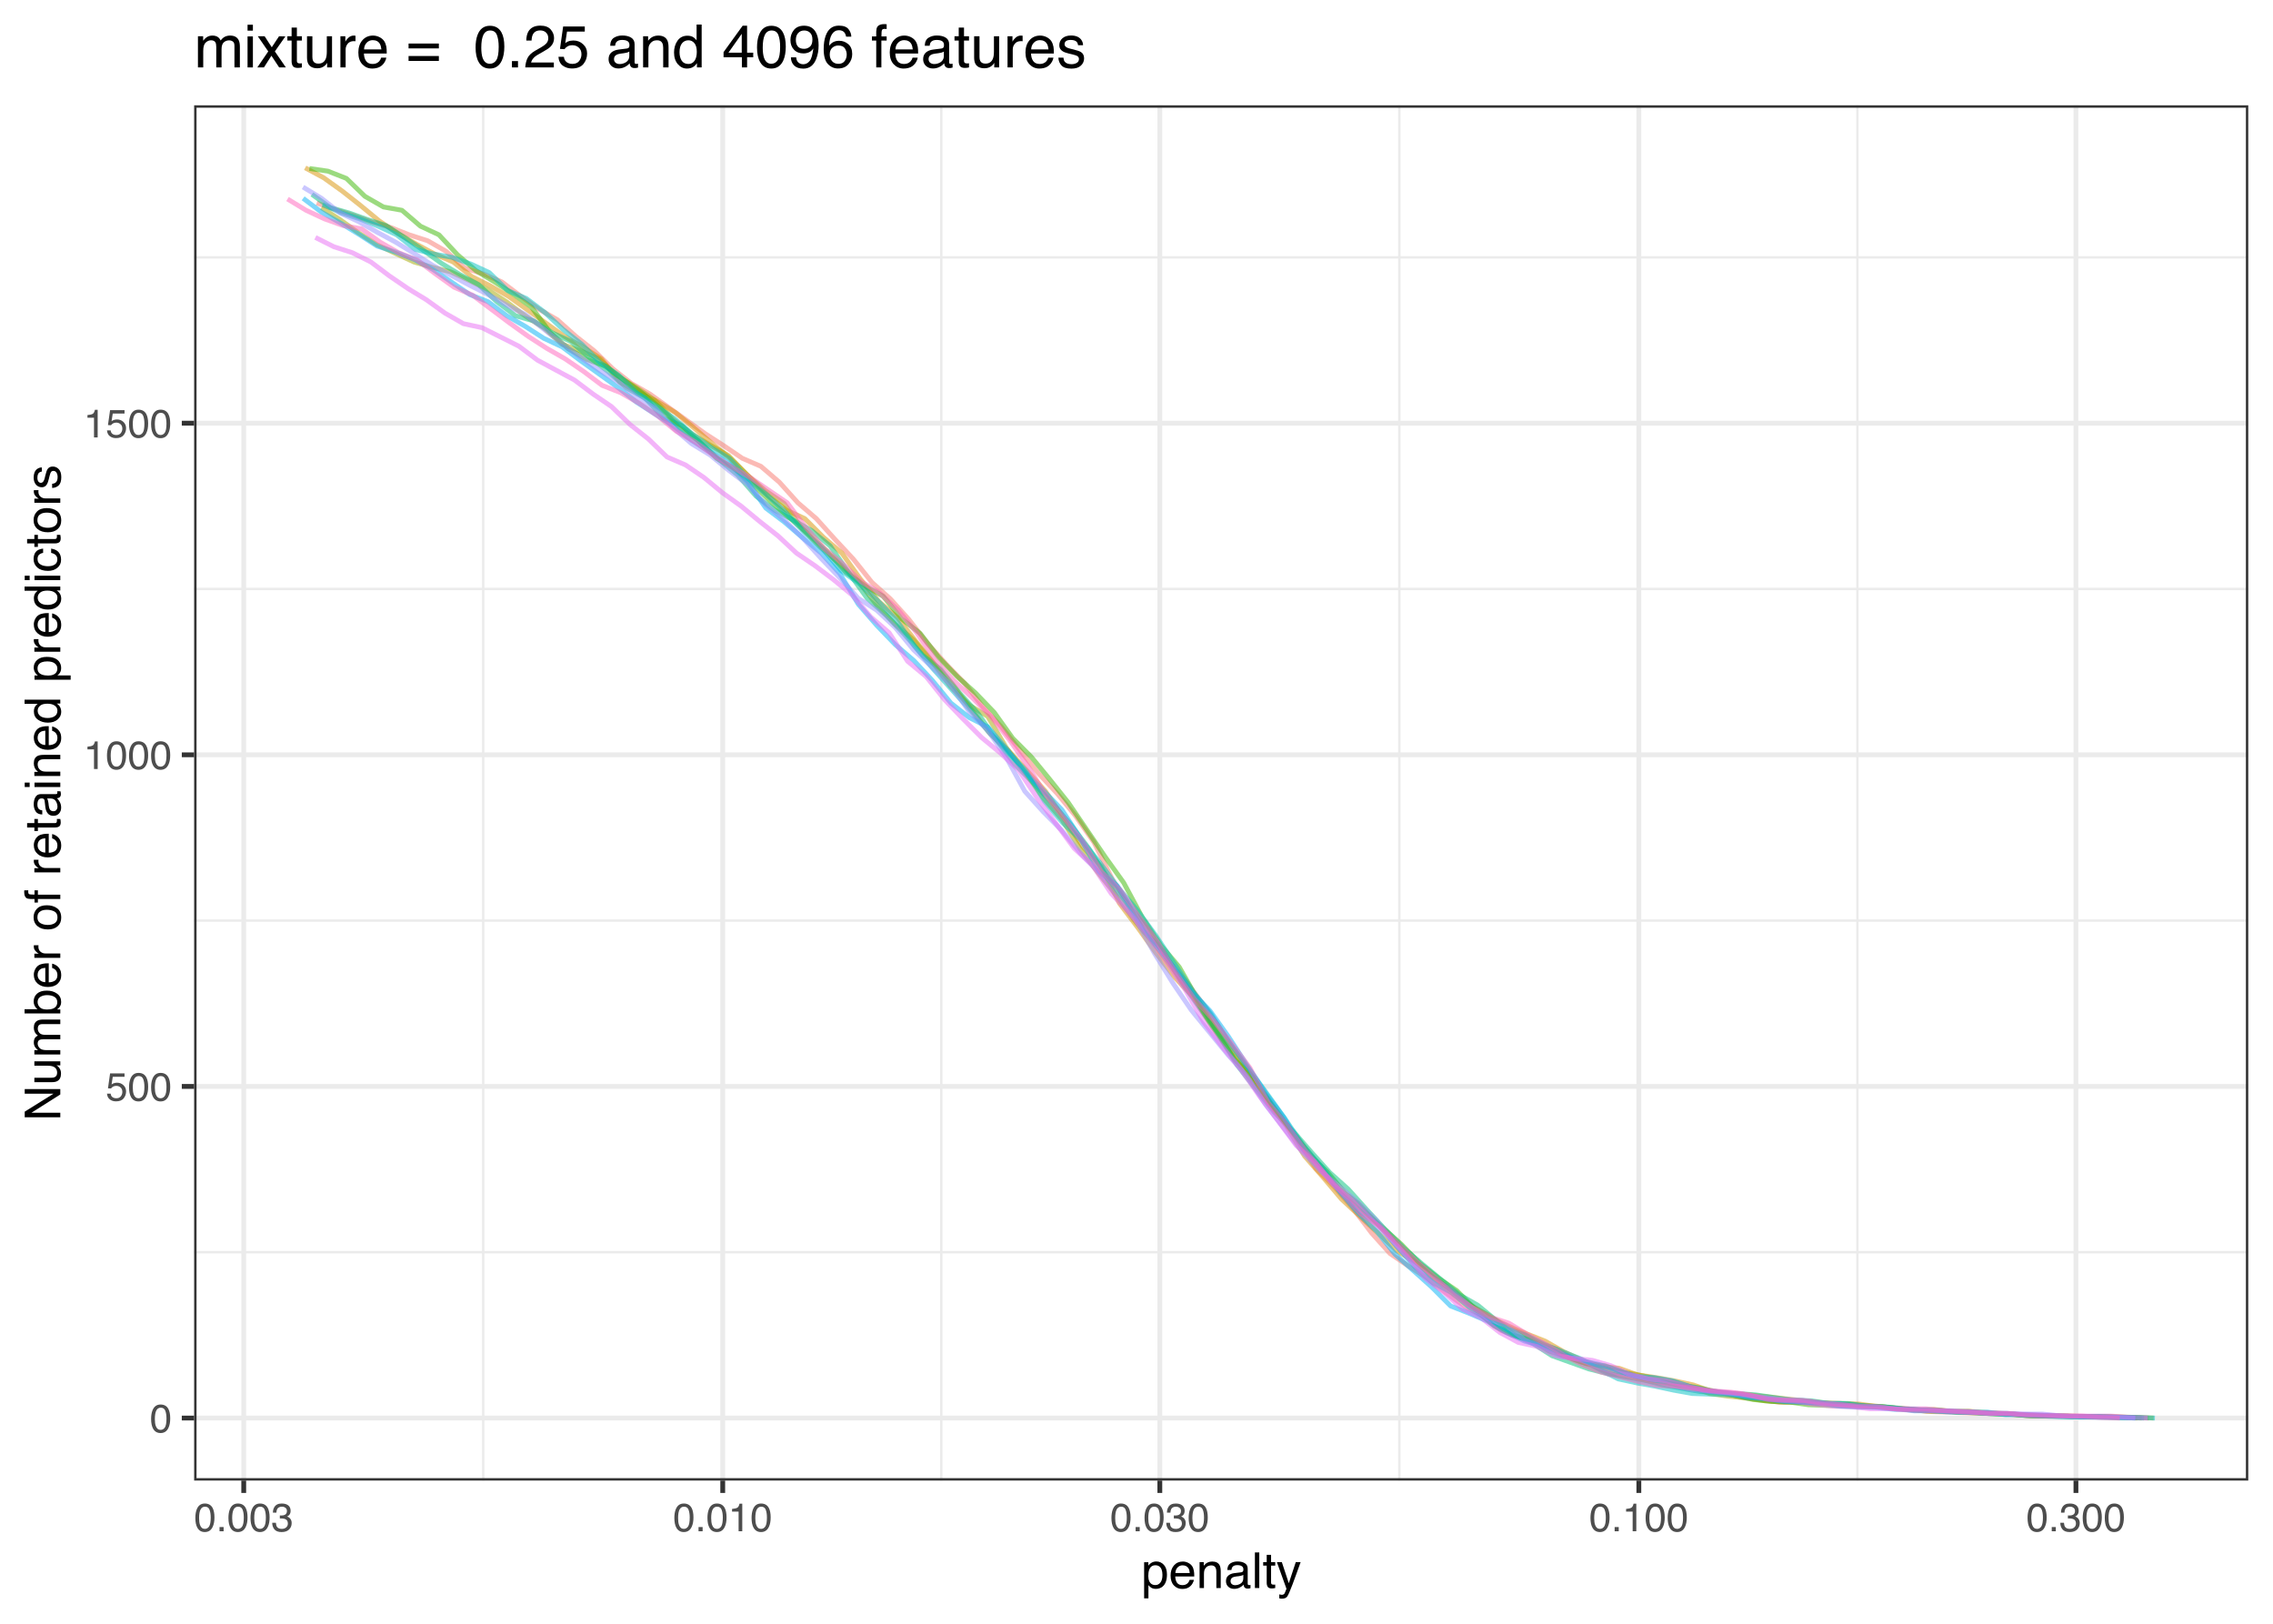 <?xml version="1.0" encoding="UTF-8"?>
<svg xmlns="http://www.w3.org/2000/svg" xmlns:xlink="http://www.w3.org/1999/xlink" width="504pt" height="360pt" viewBox="0 0 504 360" version="1.1">
<defs>
<g>
<symbol overflow="visible" id="glyph0-0">
<path style="stroke:none;" d="M 0.281 0 L 0.281 -6.312 L 5.297 -6.312 L 5.297 0 Z M 4.5 -0.797 L 4.5 -5.516 L 1.078 -5.516 L 1.078 -0.797 Z M 4.5 -0.797 "/>
</symbol>
<symbol overflow="visible" id="glyph0-1">
<path style="stroke:none;" d="M 2.375 -6.156 C 3.176 -6.156 3.754 -5.828 4.109 -5.172 C 4.379 -4.66 4.516 -3.961 4.516 -3.078 C 4.516 -2.242 4.391 -1.555 4.141 -1.016 C 3.785 -0.223 3.195 0.172 2.375 0.172 C 1.633 0.172 1.082 -0.148 0.719 -0.797 C 0.426 -1.328 0.281 -2.047 0.281 -2.953 C 0.281 -3.648 0.367 -4.25 0.547 -4.75 C 0.879 -5.688 1.488 -6.156 2.375 -6.156 Z M 2.375 -0.531 C 2.77 -0.531 3.086 -0.707 3.328 -1.062 C 3.566 -1.426 3.688 -2.086 3.688 -3.047 C 3.688 -3.754 3.598 -4.332 3.422 -4.781 C 3.254 -5.227 2.922 -5.453 2.422 -5.453 C 1.973 -5.453 1.641 -5.238 1.422 -4.812 C 1.211 -4.383 1.109 -3.754 1.109 -2.922 C 1.109 -2.297 1.176 -1.789 1.312 -1.406 C 1.52 -0.82 1.875 -0.531 2.375 -0.531 Z M 2.375 -0.531 "/>
</symbol>
<symbol overflow="visible" id="glyph0-2">
<path style="stroke:none;" d="M 1.094 -1.562 C 1.133 -1.125 1.336 -0.82 1.703 -0.656 C 1.879 -0.57 2.094 -0.531 2.344 -0.531 C 2.801 -0.531 3.141 -0.676 3.359 -0.969 C 3.578 -1.258 3.688 -1.582 3.688 -1.938 C 3.688 -2.363 3.555 -2.691 3.297 -2.922 C 3.035 -3.16 2.719 -3.281 2.344 -3.281 C 2.082 -3.281 1.852 -3.227 1.656 -3.125 C 1.469 -3.02 1.305 -2.879 1.172 -2.703 L 0.5 -2.734 L 0.969 -6.047 L 4.172 -6.047 L 4.172 -5.297 L 1.562 -5.297 L 1.297 -3.594 C 1.43 -3.695 1.566 -3.773 1.703 -3.828 C 1.93 -3.93 2.195 -3.984 2.5 -3.984 C 3.062 -3.984 3.535 -3.801 3.922 -3.438 C 4.316 -3.07 4.516 -2.609 4.516 -2.047 C 4.516 -1.461 4.332 -0.945 3.969 -0.5 C 3.613 -0.062 3.047 0.156 2.266 0.156 C 1.754 0.156 1.305 0.016 0.922 -0.266 C 0.547 -0.547 0.332 -0.977 0.281 -1.562 Z M 1.094 -1.562 "/>
</symbol>
<symbol overflow="visible" id="glyph0-3">
<path style="stroke:none;" d="M 0.844 -4.359 L 0.844 -4.953 C 1.395 -5.004 1.781 -5.094 2 -5.219 C 2.227 -5.344 2.395 -5.645 2.5 -6.125 L 3.109 -6.125 L 3.109 0 L 2.297 0 L 2.297 -4.359 Z M 0.844 -4.359 "/>
</symbol>
<symbol overflow="visible" id="glyph0-4">
<path style="stroke:none;" d="M 0.75 -0.938 L 1.656 -0.938 L 1.656 0 L 0.75 0 Z M 0.75 -0.938 "/>
</symbol>
<symbol overflow="visible" id="glyph0-5">
<path style="stroke:none;" d="M 2.281 0.172 C 1.551 0.172 1.02 -0.023 0.688 -0.422 C 0.363 -0.828 0.203 -1.316 0.203 -1.891 L 1.016 -1.891 C 1.047 -1.492 1.117 -1.203 1.234 -1.016 C 1.441 -0.691 1.805 -0.531 2.328 -0.531 C 2.734 -0.531 3.055 -0.641 3.297 -0.859 C 3.547 -1.078 3.672 -1.359 3.672 -1.703 C 3.672 -2.129 3.539 -2.426 3.281 -2.594 C 3.031 -2.758 2.672 -2.844 2.203 -2.844 C 2.148 -2.844 2.098 -2.844 2.047 -2.844 C 1.992 -2.844 1.941 -2.844 1.891 -2.844 L 1.891 -3.516 C 1.973 -3.516 2.039 -3.508 2.094 -3.5 C 2.145 -3.5 2.203 -3.5 2.266 -3.5 C 2.555 -3.5 2.797 -3.547 2.984 -3.641 C 3.305 -3.797 3.469 -4.082 3.469 -4.5 C 3.469 -4.801 3.359 -5.035 3.141 -5.203 C 2.922 -5.367 2.672 -5.453 2.391 -5.453 C 1.867 -5.453 1.508 -5.281 1.312 -4.938 C 1.207 -4.75 1.145 -4.477 1.125 -4.125 L 0.359 -4.125 C 0.359 -4.582 0.453 -4.973 0.641 -5.297 C 0.953 -5.867 1.504 -6.156 2.297 -6.156 C 2.93 -6.156 3.422 -6.016 3.766 -5.734 C 4.109 -5.461 4.281 -5.062 4.281 -4.531 C 4.281 -4.145 4.176 -3.836 3.969 -3.609 C 3.844 -3.461 3.68 -3.348 3.484 -3.266 C 3.805 -3.172 4.055 -3 4.234 -2.75 C 4.422 -2.5 4.516 -2.191 4.516 -1.828 C 4.516 -1.234 4.316 -0.75 3.922 -0.375 C 3.535 -0.008 2.988 0.172 2.281 0.172 Z M 2.281 0.172 "/>
</symbol>
<symbol overflow="visible" id="glyph1-0">
<path style="stroke:none;" d="M 0.359 0 L 0.359 -7.891 L 6.625 -7.891 L 6.625 0 Z M 5.625 -0.984 L 5.625 -6.906 L 1.344 -6.906 L 1.344 -0.984 Z M 5.625 -0.984 "/>
</symbol>
<symbol overflow="visible" id="glyph1-1">
<path style="stroke:none;" d="M 3.141 -0.656 C 3.586 -0.656 3.957 -0.844 4.25 -1.219 C 4.551 -1.594 4.703 -2.156 4.703 -2.906 C 4.703 -3.363 4.641 -3.758 4.516 -4.094 C 4.266 -4.727 3.805 -5.047 3.141 -5.047 C 2.461 -5.047 2.004 -4.711 1.766 -4.047 C 1.629 -3.68 1.562 -3.223 1.562 -2.672 C 1.562 -2.234 1.629 -1.859 1.766 -1.547 C 2.016 -0.953 2.473 -0.656 3.141 -0.656 Z M 0.641 -5.719 L 1.578 -5.719 L 1.578 -4.969 C 1.766 -5.227 1.973 -5.426 2.203 -5.562 C 2.535 -5.781 2.922 -5.891 3.359 -5.891 C 4.004 -5.891 4.555 -5.641 5.016 -5.141 C 5.473 -4.641 5.703 -3.926 5.703 -3 C 5.703 -1.75 5.375 -0.852 4.719 -0.312 C 4.301 0.02 3.816 0.188 3.266 0.188 C 2.828 0.188 2.461 0.094 2.172 -0.094 C 2.004 -0.195 1.812 -0.379 1.594 -0.641 L 1.594 2.297 L 0.641 2.297 Z M 0.641 -5.719 "/>
</symbol>
<symbol overflow="visible" id="glyph1-2">
<path style="stroke:none;" d="M 3.109 -5.875 C 3.516 -5.875 3.906 -5.781 4.281 -5.594 C 4.664 -5.406 4.961 -5.156 5.172 -4.844 C 5.359 -4.562 5.484 -4.223 5.547 -3.828 C 5.609 -3.566 5.641 -3.145 5.641 -2.562 L 1.422 -2.562 C 1.441 -1.977 1.578 -1.508 1.828 -1.156 C 2.086 -0.812 2.488 -0.641 3.031 -0.641 C 3.539 -0.641 3.945 -0.805 4.25 -1.141 C 4.414 -1.328 4.535 -1.551 4.609 -1.812 L 5.562 -1.812 C 5.531 -1.594 5.441 -1.352 5.297 -1.094 C 5.16 -0.832 5.004 -0.625 4.828 -0.469 C 4.535 -0.176 4.176 0.02 3.75 0.125 C 3.508 0.176 3.242 0.203 2.953 0.203 C 2.234 0.203 1.625 -0.055 1.125 -0.578 C 0.633 -1.098 0.391 -1.828 0.391 -2.766 C 0.391 -3.691 0.641 -4.441 1.141 -5.016 C 1.641 -5.586 2.297 -5.875 3.109 -5.875 Z M 4.641 -3.328 C 4.609 -3.754 4.52 -4.094 4.375 -4.344 C 4.102 -4.801 3.66 -5.031 3.047 -5.031 C 2.598 -5.031 2.223 -4.867 1.922 -4.547 C 1.629 -4.234 1.473 -3.828 1.453 -3.328 Z M 3.016 -5.891 Z M 3.016 -5.891 "/>
</symbol>
<symbol overflow="visible" id="glyph1-3">
<path style="stroke:none;" d="M 0.703 -5.75 L 1.625 -5.75 L 1.625 -4.938 C 1.895 -5.27 2.18 -5.508 2.484 -5.656 C 2.797 -5.801 3.133 -5.875 3.5 -5.875 C 4.32 -5.875 4.875 -5.594 5.156 -5.031 C 5.312 -4.719 5.391 -4.27 5.391 -3.688 L 5.391 0 L 4.422 0 L 4.422 -3.625 C 4.422 -3.977 4.367 -4.258 4.266 -4.469 C 4.086 -4.832 3.773 -5.016 3.328 -5.016 C 3.098 -5.016 2.91 -4.988 2.766 -4.938 C 2.492 -4.863 2.258 -4.707 2.062 -4.469 C 1.906 -4.281 1.801 -4.082 1.75 -3.875 C 1.695 -3.676 1.672 -3.391 1.672 -3.016 L 1.672 0 L 0.703 0 Z M 2.984 -5.891 Z M 2.984 -5.891 "/>
</symbol>
<symbol overflow="visible" id="glyph1-4">
<path style="stroke:none;" d="M 1.453 -1.531 C 1.453 -1.25 1.551 -1.023 1.75 -0.859 C 1.957 -0.703 2.203 -0.625 2.484 -0.625 C 2.816 -0.625 3.145 -0.703 3.469 -0.859 C 4.008 -1.117 4.281 -1.551 4.281 -2.156 L 4.281 -2.922 C 4.156 -2.848 4 -2.785 3.812 -2.734 C 3.633 -2.691 3.453 -2.656 3.266 -2.625 L 2.688 -2.562 C 2.332 -2.508 2.066 -2.438 1.891 -2.344 C 1.598 -2.164 1.453 -1.895 1.453 -1.531 Z M 3.797 -3.484 C 4.016 -3.516 4.16 -3.609 4.234 -3.766 C 4.273 -3.848 4.297 -3.973 4.297 -4.141 C 4.297 -4.461 4.176 -4.695 3.938 -4.844 C 3.707 -5 3.375 -5.078 2.938 -5.078 C 2.438 -5.078 2.082 -4.941 1.875 -4.672 C 1.75 -4.516 1.672 -4.289 1.641 -4 L 0.734 -4 C 0.754 -4.707 0.984 -5.195 1.422 -5.469 C 1.867 -5.75 2.383 -5.891 2.969 -5.891 C 3.645 -5.891 4.191 -5.758 4.609 -5.5 C 5.035 -5.25 5.25 -4.848 5.25 -4.297 L 5.25 -0.984 C 5.25 -0.891 5.266 -0.812 5.297 -0.75 C 5.336 -0.688 5.426 -0.656 5.562 -0.656 C 5.602 -0.656 5.648 -0.656 5.703 -0.656 C 5.766 -0.664 5.82 -0.676 5.875 -0.688 L 5.875 0.031 C 5.727 0.07 5.613 0.098 5.531 0.109 C 5.457 0.117 5.352 0.125 5.219 0.125 C 4.883 0.125 4.641 0.004 4.484 -0.234 C 4.41 -0.359 4.359 -0.535 4.328 -0.766 C 4.129 -0.504 3.844 -0.281 3.469 -0.094 C 3.102 0.094 2.695 0.188 2.25 0.188 C 1.719 0.188 1.281 0.023 0.938 -0.297 C 0.602 -0.617 0.438 -1.023 0.438 -1.516 C 0.438 -2.047 0.602 -2.457 0.938 -2.75 C 1.27 -3.039 1.707 -3.223 2.25 -3.297 Z M 2.984 -5.891 Z M 2.984 -5.891 "/>
</symbol>
<symbol overflow="visible" id="glyph1-5">
<path style="stroke:none;" d="M 0.734 -7.891 L 1.703 -7.891 L 1.703 0 L 0.734 0 Z M 0.734 -7.891 "/>
</symbol>
<symbol overflow="visible" id="glyph1-6">
<path style="stroke:none;" d="M 0.906 -7.359 L 1.875 -7.359 L 1.875 -5.75 L 2.797 -5.75 L 2.797 -4.969 L 1.875 -4.969 L 1.875 -1.203 C 1.875 -1.004 1.941 -0.875 2.078 -0.812 C 2.16 -0.77 2.285 -0.75 2.453 -0.75 C 2.504 -0.75 2.555 -0.75 2.609 -0.75 C 2.66 -0.75 2.723 -0.754 2.797 -0.766 L 2.797 0 C 2.68 0.031 2.562 0.051 2.438 0.062 C 2.32 0.082 2.195 0.094 2.062 0.094 C 1.613 0.094 1.305 -0.02 1.141 -0.25 C 0.984 -0.488 0.906 -0.789 0.906 -1.156 L 0.906 -4.969 L 0.125 -4.969 L 0.125 -5.75 L 0.906 -5.75 Z M 0.906 -7.359 "/>
</symbol>
<symbol overflow="visible" id="glyph1-7">
<path style="stroke:none;" d="M 4.297 -5.75 L 5.375 -5.75 C 5.238 -5.383 4.938 -4.547 4.469 -3.234 C 4.113 -2.242 3.816 -1.438 3.578 -0.812 C 3.023 0.656 2.633 1.551 2.406 1.875 C 2.176 2.195 1.781 2.359 1.219 2.359 C 1.082 2.359 0.977 2.352 0.906 2.344 C 0.832 2.332 0.742 2.312 0.641 2.281 L 0.641 1.406 C 0.805 1.445 0.926 1.473 1 1.484 C 1.07 1.492 1.141 1.5 1.203 1.5 C 1.379 1.5 1.508 1.469 1.594 1.406 C 1.676 1.352 1.75 1.285 1.812 1.203 C 1.82 1.172 1.883 1.02 2 0.75 C 2.113 0.488 2.191 0.297 2.234 0.172 L 0.109 -5.75 L 1.203 -5.75 L 2.75 -1.062 Z M 2.75 -5.891 Z M 2.75 -5.891 "/>
</symbol>
<symbol overflow="visible" id="glyph2-0">
<path style="stroke:none;" d="M 0 -0.359 L -7.891 -0.359 L -7.891 -6.625 L 0 -6.625 Z M -0.984 -5.625 L -6.906 -5.625 L -6.906 -1.344 L -0.984 -1.344 Z M -0.984 -5.625 "/>
</symbol>
<symbol overflow="visible" id="glyph2-1">
<path style="stroke:none;" d="M -7.891 -0.844 L -7.891 -2.094 L -1.5 -6.078 L -7.891 -6.078 L -7.891 -7.094 L 0 -7.094 L 0 -5.906 L -6.391 -1.859 L 0 -1.859 L 0 -0.844 Z M -7.891 -3.906 Z M -7.891 -3.906 "/>
</symbol>
<symbol overflow="visible" id="glyph2-2">
<path style="stroke:none;" d="M -5.75 -1.672 L -1.938 -1.672 C -1.645 -1.672 -1.406 -1.719 -1.219 -1.812 C -0.875 -1.988 -0.703 -2.312 -0.703 -2.781 C -0.703 -3.445 -1 -3.906 -1.594 -4.156 C -1.914 -4.281 -2.359 -4.344 -2.922 -4.344 L -5.75 -4.344 L -5.75 -5.312 L 0 -5.312 L 0 -4.406 L -0.844 -4.422 C -0.625 -4.297 -0.441 -4.141 -0.297 -3.953 C 0.004 -3.578 0.156 -3.129 0.156 -2.609 C 0.156 -1.785 -0.117 -1.223 -0.672 -0.922 C -0.961 -0.766 -1.352 -0.688 -1.844 -0.688 L -5.75 -0.688 Z M -5.891 -3 Z M -5.891 -3 "/>
</symbol>
<symbol overflow="visible" id="glyph2-3">
<path style="stroke:none;" d="M -5.75 -0.703 L -5.75 -1.672 L -4.938 -1.672 C -5.219 -1.898 -5.422 -2.102 -5.547 -2.281 C -5.766 -2.602 -5.875 -2.969 -5.875 -3.375 C -5.875 -3.832 -5.766 -4.203 -5.547 -4.484 C -5.41 -4.641 -5.219 -4.781 -4.969 -4.906 C -5.281 -5.125 -5.508 -5.379 -5.656 -5.672 C -5.801 -5.961 -5.875 -6.285 -5.875 -6.641 C -5.875 -7.41 -5.598 -7.938 -5.047 -8.219 C -4.742 -8.375 -4.336 -8.453 -3.828 -8.453 L 0 -8.453 L 0 -7.438 L -4 -7.438 C -4.383 -7.438 -4.645 -7.344 -4.781 -7.156 C -4.926 -6.969 -5 -6.734 -5 -6.453 C -5 -6.078 -4.867 -5.75 -4.609 -5.469 C -4.359 -5.195 -3.938 -5.062 -3.344 -5.062 L 0 -5.062 L 0 -4.078 L -3.75 -4.078 C -4.145 -4.078 -4.43 -4.031 -4.609 -3.938 C -4.879 -3.789 -5.016 -3.52 -5.016 -3.125 C -5.016 -2.758 -4.867 -2.426 -4.578 -2.125 C -4.297 -1.82 -3.785 -1.672 -3.047 -1.672 L 0 -1.672 L 0 -0.703 Z M -5.75 -0.703 "/>
</symbol>
<symbol overflow="visible" id="glyph2-4">
<path style="stroke:none;" d="M -7.922 -0.641 L -7.922 -1.578 L -5.047 -1.578 C -5.328 -1.785 -5.539 -2.035 -5.688 -2.328 C -5.832 -2.617 -5.906 -2.938 -5.906 -3.281 C -5.906 -4 -5.656 -4.582 -5.156 -5.031 C -4.664 -5.477 -3.941 -5.703 -2.984 -5.703 C -2.078 -5.703 -1.32 -5.477 -0.719 -5.031 C -0.113 -4.594 0.188 -3.984 0.188 -3.203 C 0.188 -2.766 0.078 -2.395 -0.141 -2.094 C -0.266 -1.914 -0.461 -1.727 -0.734 -1.531 L 0 -1.531 L 0 -0.641 Z M -0.672 -3.141 C -0.672 -3.672 -0.879 -4.062 -1.297 -4.312 C -1.711 -4.57 -2.258 -4.703 -2.938 -4.703 C -3.539 -4.703 -4.039 -4.57 -4.438 -4.312 C -4.832 -4.062 -5.031 -3.68 -5.031 -3.172 C -5.031 -2.734 -4.867 -2.348 -4.547 -2.016 C -4.223 -1.68 -3.688 -1.516 -2.938 -1.516 C -2.395 -1.516 -1.957 -1.582 -1.625 -1.719 C -0.988 -1.977 -0.672 -2.453 -0.672 -3.141 Z M -0.672 -3.141 "/>
</symbol>
<symbol overflow="visible" id="glyph2-5">
<path style="stroke:none;" d="M -5.875 -3.109 C -5.875 -3.516 -5.781 -3.906 -5.594 -4.281 C -5.406 -4.664 -5.156 -4.961 -4.844 -5.172 C -4.562 -5.359 -4.223 -5.484 -3.828 -5.547 C -3.566 -5.609 -3.145 -5.641 -2.562 -5.641 L -2.562 -1.422 C -1.977 -1.441 -1.508 -1.578 -1.156 -1.828 C -0.812 -2.086 -0.641 -2.488 -0.641 -3.031 C -0.641 -3.539 -0.805 -3.945 -1.141 -4.25 C -1.328 -4.414 -1.551 -4.535 -1.812 -4.609 L -1.812 -5.562 C -1.594 -5.531 -1.352 -5.441 -1.094 -5.297 C -0.832 -5.16 -0.625 -5.004 -0.469 -4.828 C -0.176 -4.535 0.02 -4.176 0.125 -3.75 C 0.176 -3.508 0.203 -3.242 0.203 -2.953 C 0.203 -2.234 -0.055 -1.625 -0.578 -1.125 C -1.098 -0.633 -1.828 -0.391 -2.766 -0.391 C -3.691 -0.391 -4.441 -0.641 -5.016 -1.141 C -5.586 -1.641 -5.875 -2.297 -5.875 -3.109 Z M -3.328 -4.641 C -3.754 -4.609 -4.094 -4.52 -4.344 -4.375 C -4.801 -4.102 -5.031 -3.66 -5.031 -3.047 C -5.031 -2.598 -4.867 -2.223 -4.547 -1.922 C -4.234 -1.629 -3.828 -1.473 -3.328 -1.453 Z M -5.891 -3.016 Z M -5.891 -3.016 "/>
</symbol>
<symbol overflow="visible" id="glyph2-6">
<path style="stroke:none;" d="M -5.75 -0.734 L -5.75 -1.656 L -4.766 -1.656 C -4.953 -1.727 -5.18 -1.91 -5.453 -2.203 C -5.734 -2.492 -5.875 -2.832 -5.875 -3.219 C -5.875 -3.238 -5.875 -3.27 -5.875 -3.312 C -5.875 -3.352 -5.867 -3.426 -5.859 -3.531 L -4.828 -3.531 C -4.836 -3.477 -4.844 -3.426 -4.844 -3.375 C -4.852 -3.32 -4.859 -3.27 -4.859 -3.219 C -4.859 -2.727 -4.703 -2.352 -4.391 -2.094 C -4.078 -1.832 -3.719 -1.703 -3.312 -1.703 L 0 -1.703 L 0 -0.734 Z M -5.75 -0.734 "/>
</symbol>
<symbol overflow="visible" id="glyph2-7">
<path style="stroke:none;" d=""/>
</symbol>
<symbol overflow="visible" id="glyph2-8">
<path style="stroke:none;" d="M -0.625 -2.984 C -0.625 -3.629 -0.863 -4.07 -1.344 -4.312 C -1.832 -4.551 -2.375 -4.672 -2.969 -4.672 C -3.508 -4.672 -3.945 -4.582 -4.281 -4.406 C -4.812 -4.133 -5.078 -3.664 -5.078 -3 C -5.078 -2.406 -4.848 -1.973 -4.391 -1.703 C -3.941 -1.441 -3.398 -1.312 -2.766 -1.312 C -2.148 -1.312 -1.641 -1.441 -1.234 -1.703 C -0.828 -1.973 -0.625 -2.398 -0.625 -2.984 Z M -5.922 -3.031 C -5.922 -3.77 -5.672 -4.395 -5.172 -4.906 C -4.68 -5.414 -3.957 -5.672 -3 -5.672 C -2.07 -5.672 -1.305 -5.445 -0.703 -5 C -0.098 -4.551 0.203 -3.852 0.203 -2.906 C 0.203 -2.113 -0.062 -1.484 -0.594 -1.016 C -1.125 -0.547 -1.844 -0.312 -2.75 -0.312 C -3.719 -0.312 -4.488 -0.555 -5.062 -1.047 C -5.633 -1.535 -5.922 -2.195 -5.922 -3.031 Z M -5.891 -3 Z M -5.891 -3 "/>
</symbol>
<symbol overflow="visible" id="glyph2-9">
<path style="stroke:none;" d="M -6.625 -0.953 C -7.031 -0.961 -7.328 -1.031 -7.516 -1.156 C -7.836 -1.383 -8 -1.82 -8 -2.469 C -8 -2.531 -8 -2.594 -8 -2.656 C -8 -2.719 -7.992 -2.789 -7.984 -2.875 L -7.094 -2.875 C -7.102 -2.77 -7.109 -2.695 -7.109 -2.656 C -7.109 -2.613 -7.109 -2.57 -7.109 -2.531 C -7.109 -2.238 -7.031 -2.062 -6.875 -2 C -6.727 -1.945 -6.344 -1.922 -5.719 -1.922 L -5.719 -2.875 L -4.969 -2.875 L -4.969 -1.906 L 0 -1.906 L 0 -0.953 L -4.969 -0.953 L -4.969 -0.156 L -5.719 -0.156 L -5.719 -0.953 Z M -6.625 -0.953 "/>
</symbol>
<symbol overflow="visible" id="glyph2-10">
<path style="stroke:none;" d="M -7.359 -0.906 L -7.359 -1.875 L -5.75 -1.875 L -5.75 -2.797 L -4.969 -2.797 L -4.969 -1.875 L -1.203 -1.875 C -1.004 -1.875 -0.875 -1.941 -0.812 -2.078 C -0.77 -2.16 -0.75 -2.285 -0.75 -2.453 C -0.75 -2.504 -0.75 -2.555 -0.75 -2.609 C -0.75 -2.66 -0.754 -2.723 -0.766 -2.797 L 0 -2.797 C 0.031 -2.68 0.051 -2.562 0.062 -2.438 C 0.082 -2.32 0.094 -2.195 0.094 -2.062 C 0.094 -1.613 -0.02 -1.305 -0.25 -1.141 C -0.488 -0.984 -0.789 -0.906 -1.156 -0.906 L -4.969 -0.906 L -4.969 -0.125 L -5.75 -0.125 L -5.75 -0.906 Z M -7.359 -0.906 "/>
</symbol>
<symbol overflow="visible" id="glyph2-11">
<path style="stroke:none;" d="M -1.531 -1.453 C -1.25 -1.453 -1.023 -1.551 -0.859 -1.75 C -0.703 -1.957 -0.625 -2.203 -0.625 -2.484 C -0.625 -2.816 -0.703 -3.145 -0.859 -3.469 C -1.117 -4.008 -1.551 -4.281 -2.156 -4.281 L -2.922 -4.281 C -2.848 -4.156 -2.785 -4 -2.734 -3.812 C -2.691 -3.633 -2.656 -3.453 -2.625 -3.266 L -2.562 -2.688 C -2.508 -2.332 -2.438 -2.066 -2.344 -1.891 C -2.164 -1.598 -1.895 -1.453 -1.531 -1.453 Z M -3.484 -3.797 C -3.516 -4.016 -3.609 -4.16 -3.766 -4.234 C -3.848 -4.273 -3.973 -4.297 -4.141 -4.297 C -4.461 -4.297 -4.695 -4.176 -4.844 -3.938 C -5 -3.707 -5.078 -3.375 -5.078 -2.938 C -5.078 -2.438 -4.941 -2.082 -4.672 -1.875 C -4.516 -1.75 -4.289 -1.672 -4 -1.641 L -4 -0.734 C -4.707 -0.754 -5.195 -0.984 -5.469 -1.422 C -5.75 -1.867 -5.891 -2.383 -5.891 -2.969 C -5.891 -3.645 -5.758 -4.191 -5.5 -4.609 C -5.25 -5.035 -4.848 -5.25 -4.297 -5.25 L -0.984 -5.25 C -0.891 -5.25 -0.812 -5.266 -0.75 -5.297 C -0.688 -5.336 -0.656 -5.426 -0.656 -5.562 C -0.656 -5.602 -0.656 -5.648 -0.656 -5.703 C -0.664 -5.766 -0.676 -5.82 -0.688 -5.875 L 0.031 -5.875 C 0.07 -5.727 0.098 -5.613 0.109 -5.531 C 0.117 -5.457 0.125 -5.352 0.125 -5.219 C 0.125 -4.883 0.004 -4.641 -0.234 -4.484 C -0.359 -4.41 -0.535 -4.359 -0.766 -4.328 C -0.504 -4.129 -0.281 -3.844 -0.094 -3.469 C 0.094 -3.102 0.188 -2.695 0.188 -2.25 C 0.188 -1.719 0.023 -1.281 -0.297 -0.938 C -0.617 -0.602 -1.023 -0.438 -1.516 -0.438 C -2.047 -0.438 -2.457 -0.602 -2.75 -0.938 C -3.039 -1.27 -3.223 -1.707 -3.297 -2.25 Z M -5.891 -2.984 Z M -5.891 -2.984 "/>
</symbol>
<symbol overflow="visible" id="glyph2-12">
<path style="stroke:none;" d="M -5.719 -0.703 L -5.719 -1.688 L 0 -1.688 L 0 -0.703 Z M -7.891 -0.703 L -7.891 -1.688 L -6.797 -1.688 L -6.797 -0.703 Z M -7.891 -0.703 "/>
</symbol>
<symbol overflow="visible" id="glyph2-13">
<path style="stroke:none;" d="M -5.75 -0.703 L -5.75 -1.625 L -4.938 -1.625 C -5.27 -1.895 -5.508 -2.18 -5.656 -2.484 C -5.801 -2.797 -5.875 -3.133 -5.875 -3.5 C -5.875 -4.32 -5.594 -4.875 -5.031 -5.156 C -4.719 -5.312 -4.27 -5.391 -3.688 -5.391 L 0 -5.391 L 0 -4.422 L -3.625 -4.422 C -3.977 -4.422 -4.258 -4.367 -4.469 -4.266 C -4.832 -4.086 -5.016 -3.773 -5.016 -3.328 C -5.016 -3.098 -4.988 -2.91 -4.938 -2.766 C -4.863 -2.492 -4.707 -2.258 -4.469 -2.062 C -4.281 -1.906 -4.082 -1.801 -3.875 -1.75 C -3.676 -1.695 -3.391 -1.672 -3.016 -1.672 L 0 -1.672 L 0 -0.703 Z M -5.891 -2.984 Z M -5.891 -2.984 "/>
</symbol>
<symbol overflow="visible" id="glyph2-14">
<path style="stroke:none;" d="M -2.812 -1.328 C -2.195 -1.328 -1.68 -1.457 -1.266 -1.719 C -0.848 -1.977 -0.641 -2.395 -0.641 -2.969 C -0.641 -3.414 -0.832 -3.781 -1.219 -4.062 C -1.602 -4.352 -2.156 -4.5 -2.875 -4.5 C -3.602 -4.5 -4.141 -4.348 -4.484 -4.047 C -4.836 -3.754 -5.016 -3.391 -5.016 -2.953 C -5.016 -2.473 -4.828 -2.082 -4.453 -1.781 C -4.078 -1.477 -3.531 -1.328 -2.812 -1.328 Z M -5.859 -2.781 C -5.859 -3.219 -5.766 -3.586 -5.578 -3.891 C -5.473 -4.055 -5.285 -4.25 -5.016 -4.469 L -7.922 -4.469 L -7.922 -5.391 L 0 -5.391 L 0 -4.531 L -0.797 -4.531 C -0.441 -4.301 -0.188 -4.031 -0.031 -3.719 C 0.125 -3.414 0.203 -3.066 0.203 -2.672 C 0.203 -2.023 -0.062 -1.469 -0.594 -1 C -1.133 -0.531 -1.852 -0.297 -2.75 -0.297 C -3.594 -0.297 -4.32 -0.508 -4.938 -0.938 C -5.551 -1.363 -5.859 -1.977 -5.859 -2.781 Z M -5.859 -2.781 "/>
</symbol>
<symbol overflow="visible" id="glyph2-15">
<path style="stroke:none;" d="M -0.656 -3.141 C -0.656 -3.586 -0.844 -3.957 -1.219 -4.25 C -1.594 -4.551 -2.156 -4.703 -2.906 -4.703 C -3.363 -4.703 -3.758 -4.641 -4.094 -4.516 C -4.727 -4.266 -5.047 -3.805 -5.047 -3.141 C -5.047 -2.461 -4.711 -2.004 -4.047 -1.766 C -3.68 -1.629 -3.223 -1.562 -2.672 -1.562 C -2.234 -1.562 -1.859 -1.629 -1.547 -1.766 C -0.953 -2.016 -0.656 -2.473 -0.656 -3.141 Z M -5.719 -0.641 L -5.719 -1.578 L -4.969 -1.578 C -5.227 -1.766 -5.426 -1.973 -5.562 -2.203 C -5.781 -2.535 -5.891 -2.922 -5.891 -3.359 C -5.891 -4.004 -5.641 -4.555 -5.141 -5.016 C -4.641 -5.473 -3.926 -5.703 -3 -5.703 C -1.75 -5.703 -0.852 -5.375 -0.312 -4.719 C 0.02 -4.301 0.188 -3.816 0.188 -3.266 C 0.188 -2.828 0.094 -2.461 -0.094 -2.172 C -0.195 -2.004 -0.379 -1.812 -0.641 -1.594 L 2.297 -1.594 L 2.297 -0.641 Z M -5.719 -0.641 "/>
</symbol>
<symbol overflow="visible" id="glyph2-16">
<path style="stroke:none;" d="M -5.922 -2.922 C -5.922 -3.578 -5.758 -4.109 -5.438 -4.516 C -5.125 -4.922 -4.582 -5.164 -3.812 -5.25 L -3.812 -4.297 C -4.164 -4.242 -4.457 -4.113 -4.688 -3.906 C -4.926 -3.707 -5.047 -3.379 -5.047 -2.922 C -5.047 -2.305 -4.75 -1.867 -4.156 -1.609 C -3.758 -1.43 -3.273 -1.344 -2.703 -1.344 C -2.129 -1.344 -1.645 -1.461 -1.25 -1.703 C -0.852 -1.953 -0.656 -2.336 -0.656 -2.859 C -0.656 -3.266 -0.773 -3.582 -1.016 -3.812 C -1.266 -4.051 -1.602 -4.211 -2.031 -4.297 L -2.031 -5.25 C -1.27 -5.133 -0.711 -4.863 -0.359 -4.438 C -0.004 -4.008 0.172 -3.457 0.172 -2.781 C 0.172 -2.031 -0.102 -1.43 -0.656 -0.984 C -1.207 -0.535 -1.895 -0.312 -2.719 -0.312 C -3.727 -0.312 -4.516 -0.555 -5.078 -1.047 C -5.641 -1.535 -5.922 -2.16 -5.922 -2.922 Z M -5.891 -2.781 Z M -5.891 -2.781 "/>
</symbol>
<symbol overflow="visible" id="glyph2-17">
<path style="stroke:none;" d="M -1.812 -1.281 C -1.488 -1.312 -1.238 -1.395 -1.062 -1.531 C -0.75 -1.77 -0.594 -2.191 -0.594 -2.797 C -0.594 -3.148 -0.672 -3.461 -0.828 -3.734 C -0.984 -4.004 -1.223 -4.141 -1.547 -4.141 C -1.797 -4.141 -1.984 -4.031 -2.109 -3.812 C -2.191 -3.676 -2.285 -3.398 -2.391 -2.984 L -2.578 -2.219 C -2.703 -1.727 -2.836 -1.367 -2.984 -1.141 C -3.254 -0.723 -3.617 -0.516 -4.078 -0.516 C -4.617 -0.516 -5.055 -0.707 -5.391 -1.094 C -5.734 -1.488 -5.906 -2.02 -5.906 -2.688 C -5.906 -3.551 -5.648 -4.176 -5.141 -4.562 C -4.816 -4.801 -4.469 -4.914 -4.094 -4.906 L -4.094 -4 C -4.312 -3.977 -4.508 -3.898 -4.688 -3.766 C -4.945 -3.547 -5.078 -3.16 -5.078 -2.609 C -5.078 -2.242 -5.004 -1.969 -4.859 -1.781 C -4.723 -1.594 -4.539 -1.5 -4.312 -1.5 C -4.062 -1.5 -3.863 -1.625 -3.719 -1.875 C -3.625 -2.008 -3.539 -2.219 -3.469 -2.5 L -3.312 -3.141 C -3.145 -3.836 -2.984 -4.301 -2.828 -4.531 C -2.578 -4.914 -2.191 -5.109 -1.672 -5.109 C -1.148 -5.109 -0.703 -4.91 -0.328 -4.516 C 0.035 -4.129 0.219 -3.539 0.219 -2.75 C 0.219 -1.895 0.023 -1.285 -0.359 -0.922 C -0.754 -0.566 -1.238 -0.379 -1.812 -0.359 Z M -5.891 -2.719 Z M -5.891 -2.719 "/>
</symbol>
<symbol overflow="visible" id="glyph3-0">
<path style="stroke:none;" d="M 0.422 0 L 0.422 -9.469 L 7.938 -9.469 L 7.938 0 Z M 6.75 -1.188 L 6.75 -8.281 L 1.609 -8.281 L 1.609 -1.188 Z M 6.75 -1.188 "/>
</symbol>
<symbol overflow="visible" id="glyph3-1">
<path style="stroke:none;" d="M 0.844 -6.906 L 2 -6.906 L 2 -5.922 C 2.27 -6.266 2.52 -6.516 2.75 -6.672 C 3.125 -6.93 3.555 -7.062 4.047 -7.062 C 4.598 -7.062 5.039 -6.926 5.375 -6.656 C 5.562 -6.5 5.734 -6.27 5.891 -5.969 C 6.148 -6.344 6.453 -6.617 6.797 -6.797 C 7.148 -6.973 7.539 -7.062 7.969 -7.062 C 8.906 -7.062 9.539 -6.723 9.875 -6.047 C 10.051 -5.691 10.141 -5.207 10.141 -4.594 L 10.141 0 L 8.938 0 L 8.938 -4.797 C 8.938 -5.254 8.82 -5.566 8.594 -5.734 C 8.363 -5.91 8.082 -6 7.75 -6 C 7.289 -6 6.895 -5.848 6.562 -5.547 C 6.238 -5.242 6.078 -4.734 6.078 -4.016 L 6.078 0 L 4.906 0 L 4.906 -4.5 C 4.906 -4.969 4.848 -5.312 4.734 -5.531 C 4.555 -5.852 4.227 -6.016 3.75 -6.016 C 3.312 -6.016 2.91 -5.844 2.547 -5.5 C 2.191 -5.164 2.016 -4.551 2.016 -3.656 L 2.016 0 L 0.844 0 Z M 0.844 -6.906 "/>
</symbol>
<symbol overflow="visible" id="glyph3-2">
<path style="stroke:none;" d="M 0.844 -6.875 L 2.031 -6.875 L 2.031 0 L 0.844 0 Z M 0.844 -9.469 L 2.031 -9.469 L 2.031 -8.156 L 0.844 -8.156 Z M 0.844 -9.469 "/>
</symbol>
<symbol overflow="visible" id="glyph3-3">
<path style="stroke:none;" d="M 0.188 -6.906 L 1.703 -6.906 L 3.281 -4.469 L 4.891 -6.906 L 6.297 -6.875 L 3.969 -3.547 L 6.406 0 L 4.922 0 L 3.203 -2.594 L 1.547 0 L 0.078 0 L 2.5 -3.547 Z M 0.188 -6.906 "/>
</symbol>
<symbol overflow="visible" id="glyph3-4">
<path style="stroke:none;" d="M 1.078 -8.828 L 2.25 -8.828 L 2.25 -6.906 L 3.359 -6.906 L 3.359 -5.953 L 2.25 -5.953 L 2.25 -1.453 C 2.25 -1.211 2.332 -1.051 2.5 -0.969 C 2.594 -0.914 2.742 -0.891 2.953 -0.891 C 3.004 -0.891 3.062 -0.891 3.125 -0.891 C 3.195 -0.898 3.273 -0.91 3.359 -0.922 L 3.359 0 C 3.223 0.039 3.082 0.066 2.938 0.078 C 2.801 0.098 2.645 0.109 2.469 0.109 C 1.926 0.109 1.555 -0.023 1.359 -0.297 C 1.172 -0.578 1.078 -0.941 1.078 -1.391 L 1.078 -5.953 L 0.141 -5.953 L 0.141 -6.906 L 1.078 -6.906 Z M 1.078 -8.828 "/>
</symbol>
<symbol overflow="visible" id="glyph3-5">
<path style="stroke:none;" d="M 2.016 -6.906 L 2.016 -2.328 C 2.016 -1.973 2.066 -1.68 2.172 -1.453 C 2.379 -1.047 2.766 -0.844 3.328 -0.844 C 4.141 -0.844 4.691 -1.203 4.984 -1.922 C 5.141 -2.305 5.219 -2.836 5.219 -3.516 L 5.219 -6.906 L 6.375 -6.906 L 6.375 0 L 5.281 0 L 5.297 -1.016 C 5.148 -0.754 4.961 -0.535 4.734 -0.359 C 4.297 0.004 3.758 0.188 3.125 0.188 C 2.145 0.188 1.473 -0.141 1.109 -0.797 C 0.922 -1.148 0.828 -1.625 0.828 -2.219 L 0.828 -6.906 Z M 3.609 -7.078 Z M 3.609 -7.078 "/>
</symbol>
<symbol overflow="visible" id="glyph3-6">
<path style="stroke:none;" d="M 0.891 -6.906 L 1.984 -6.906 L 1.984 -5.719 C 2.078 -5.945 2.297 -6.227 2.641 -6.562 C 2.992 -6.895 3.406 -7.062 3.875 -7.062 C 3.895 -7.062 3.93 -7.055 3.984 -7.047 C 4.035 -7.047 4.117 -7.039 4.234 -7.031 L 4.234 -5.797 C 4.172 -5.816 4.109 -5.828 4.047 -5.828 C 3.992 -5.828 3.93 -5.828 3.859 -5.828 C 3.273 -5.828 2.828 -5.641 2.516 -5.266 C 2.203 -4.891 2.047 -4.457 2.047 -3.969 L 2.047 0 L 0.891 0 Z M 0.891 -6.906 "/>
</symbol>
<symbol overflow="visible" id="glyph3-7">
<path style="stroke:none;" d="M 3.719 -7.062 C 4.219 -7.062 4.695 -6.945 5.156 -6.719 C 5.613 -6.488 5.961 -6.191 6.203 -5.828 C 6.43 -5.473 6.586 -5.066 6.672 -4.609 C 6.734 -4.285 6.766 -3.773 6.766 -3.078 L 1.703 -3.078 C 1.723 -2.379 1.891 -1.816 2.203 -1.391 C 2.516 -0.973 2.992 -0.766 3.641 -0.766 C 4.242 -0.766 4.727 -0.961 5.094 -1.359 C 5.301 -1.586 5.445 -1.859 5.531 -2.172 L 6.672 -2.172 C 6.641 -1.91 6.539 -1.625 6.375 -1.312 C 6.207 -1 6.016 -0.742 5.797 -0.547 C 5.453 -0.203 5.02 0.023 4.5 0.141 C 4.219 0.211 3.898 0.25 3.547 0.25 C 2.68 0.25 1.953 -0.062 1.359 -0.688 C 0.766 -1.312 0.469 -2.188 0.469 -3.312 C 0.469 -4.426 0.766 -5.328 1.359 -6.016 C 1.961 -6.711 2.75 -7.062 3.719 -7.062 Z M 5.578 -4 C 5.523 -4.5 5.414 -4.898 5.25 -5.203 C 4.926 -5.766 4.395 -6.047 3.656 -6.047 C 3.125 -6.047 2.676 -5.852 2.312 -5.469 C 1.945 -5.082 1.754 -4.594 1.734 -4 Z M 3.609 -7.078 Z M 3.609 -7.078 "/>
</symbol>
<symbol overflow="visible" id="glyph3-8">
<path style="stroke:none;" d=""/>
</symbol>
<symbol overflow="visible" id="glyph3-9">
<path style="stroke:none;" d="M 7.312 -5.297 L 7.312 -4.219 L 0.594 -4.219 L 0.594 -5.297 Z M 7.312 -2.531 L 7.312 -1.438 L 0.594 -1.438 L 0.594 -2.531 Z M 7.312 -2.531 "/>
</symbol>
<symbol overflow="visible" id="glyph3-10">
<path style="stroke:none;" d="M 3.578 -9.234 C 4.766 -9.234 5.625 -8.738 6.156 -7.75 C 6.57 -6.988 6.781 -5.945 6.781 -4.625 C 6.781 -3.375 6.594 -2.336 6.219 -1.516 C 5.676 -0.336 4.789 0.25 3.562 0.25 C 2.457 0.25 1.633 -0.227 1.094 -1.188 C 0.633 -1.988 0.406 -3.066 0.406 -4.422 C 0.406 -5.473 0.539 -6.375 0.812 -7.125 C 1.32 -8.531 2.242 -9.234 3.578 -9.234 Z M 3.562 -0.812 C 4.164 -0.812 4.645 -1.078 5 -1.609 C 5.352 -2.141 5.531 -3.129 5.531 -4.578 C 5.531 -5.629 5.398 -6.492 5.141 -7.172 C 4.879 -7.848 4.379 -8.188 3.641 -8.188 C 2.961 -8.188 2.461 -7.863 2.141 -7.219 C 1.828 -6.582 1.672 -5.641 1.672 -4.391 C 1.672 -3.441 1.77 -2.68 1.969 -2.109 C 2.281 -1.242 2.812 -0.812 3.562 -0.812 Z M 3.562 -0.812 "/>
</symbol>
<symbol overflow="visible" id="glyph3-11">
<path style="stroke:none;" d="M 1.125 -1.406 L 2.469 -1.406 L 2.469 0 L 1.125 0 Z M 1.125 -1.406 "/>
</symbol>
<symbol overflow="visible" id="glyph3-12">
<path style="stroke:none;" d="M 0.406 0 C 0.457 -0.789 0.625 -1.477 0.906 -2.062 C 1.188 -2.656 1.742 -3.195 2.578 -3.688 L 3.812 -4.391 C 4.363 -4.711 4.754 -4.988 4.984 -5.219 C 5.336 -5.57 5.516 -5.984 5.516 -6.453 C 5.516 -6.984 5.352 -7.406 5.031 -7.719 C 4.707 -8.039 4.273 -8.203 3.734 -8.203 C 2.941 -8.203 2.395 -7.898 2.094 -7.297 C 1.926 -6.973 1.832 -6.523 1.812 -5.953 L 0.641 -5.953 C 0.648 -6.754 0.797 -7.41 1.078 -7.922 C 1.586 -8.816 2.477 -9.266 3.75 -9.266 C 4.801 -9.266 5.57 -8.977 6.062 -8.406 C 6.551 -7.832 6.797 -7.195 6.797 -6.5 C 6.797 -5.758 6.535 -5.129 6.016 -4.609 C 5.711 -4.297 5.172 -3.926 4.391 -3.5 L 3.516 -3 C 3.086 -2.77 2.754 -2.551 2.516 -2.344 C 2.086 -1.969 1.816 -1.551 1.703 -1.094 L 6.75 -1.094 L 6.75 0 Z M 0.406 0 "/>
</symbol>
<symbol overflow="visible" id="glyph3-13">
<path style="stroke:none;" d="M 1.625 -2.359 C 1.707 -1.691 2.016 -1.234 2.547 -0.984 C 2.828 -0.848 3.145 -0.781 3.5 -0.781 C 4.188 -0.781 4.695 -1 5.031 -1.438 C 5.363 -1.883 5.531 -2.375 5.531 -2.906 C 5.531 -3.551 5.332 -4.047 4.938 -4.391 C 4.551 -4.742 4.082 -4.922 3.531 -4.922 C 3.125 -4.922 2.773 -4.844 2.484 -4.688 C 2.203 -4.539 1.961 -4.328 1.766 -4.047 L 0.766 -4.109 L 1.469 -9.078 L 6.266 -9.078 L 6.266 -7.953 L 2.328 -7.953 L 1.938 -5.391 C 2.156 -5.555 2.359 -5.676 2.547 -5.75 C 2.891 -5.895 3.289 -5.969 3.75 -5.969 C 4.594 -5.969 5.305 -5.691 5.891 -5.141 C 6.484 -4.598 6.781 -3.91 6.781 -3.078 C 6.781 -2.203 6.508 -1.43 5.969 -0.766 C 5.426 -0.098 4.566 0.234 3.391 0.234 C 2.641 0.234 1.973 0.023 1.391 -0.391 C 0.816 -0.816 0.492 -1.473 0.422 -2.359 Z M 1.625 -2.359 "/>
</symbol>
<symbol overflow="visible" id="glyph3-14">
<path style="stroke:none;" d="M 1.734 -1.844 C 1.734 -1.5 1.852 -1.227 2.094 -1.031 C 2.344 -0.844 2.641 -0.75 2.984 -0.75 C 3.391 -0.75 3.785 -0.844 4.172 -1.031 C 4.805 -1.352 5.125 -1.867 5.125 -2.578 L 5.125 -3.516 C 4.988 -3.422 4.805 -3.344 4.578 -3.281 C 4.359 -3.227 4.141 -3.188 3.922 -3.156 L 3.219 -3.062 C 2.801 -3.008 2.488 -2.922 2.281 -2.797 C 1.914 -2.598 1.734 -2.281 1.734 -1.844 Z M 4.547 -4.188 C 4.816 -4.219 5 -4.328 5.094 -4.516 C 5.133 -4.617 5.156 -4.77 5.156 -4.969 C 5.156 -5.363 5.016 -5.648 4.734 -5.828 C 4.453 -6.004 4.051 -6.094 3.531 -6.094 C 2.926 -6.094 2.5 -5.93 2.25 -5.609 C 2.102 -5.422 2.008 -5.148 1.969 -4.797 L 0.891 -4.797 C 0.91 -5.648 1.188 -6.242 1.719 -6.578 C 2.25 -6.91 2.863 -7.078 3.562 -7.078 C 4.375 -7.078 5.031 -6.922 5.531 -6.609 C 6.039 -6.297 6.297 -5.812 6.297 -5.156 L 6.297 -1.188 C 6.297 -1.062 6.316 -0.961 6.359 -0.891 C 6.41 -0.816 6.516 -0.781 6.672 -0.781 C 6.723 -0.781 6.781 -0.785 6.844 -0.797 C 6.914 -0.805 6.988 -0.816 7.062 -0.828 L 7.062 0.031 C 6.875 0.082 6.734 0.113 6.641 0.125 C 6.547 0.133 6.422 0.141 6.266 0.141 C 5.859 0.141 5.566 0 5.391 -0.281 C 5.297 -0.426 5.227 -0.641 5.188 -0.922 C 4.945 -0.609 4.602 -0.336 4.156 -0.109 C 3.719 0.117 3.234 0.234 2.703 0.234 C 2.066 0.234 1.547 0.039 1.141 -0.344 C 0.734 -0.738 0.531 -1.227 0.531 -1.812 C 0.531 -2.445 0.727 -2.941 1.125 -3.297 C 1.531 -3.648 2.055 -3.867 2.703 -3.953 Z M 3.594 -7.078 Z M 3.594 -7.078 "/>
</symbol>
<symbol overflow="visible" id="glyph3-15">
<path style="stroke:none;" d="M 0.844 -6.906 L 1.953 -6.906 L 1.953 -5.922 C 2.273 -6.328 2.617 -6.617 2.984 -6.797 C 3.359 -6.973 3.766 -7.062 4.203 -7.062 C 5.18 -7.062 5.848 -6.719 6.203 -6.031 C 6.391 -5.656 6.484 -5.117 6.484 -4.422 L 6.484 0 L 5.297 0 L 5.297 -4.359 C 5.297 -4.773 5.234 -5.113 5.109 -5.375 C 4.898 -5.801 4.523 -6.016 3.984 -6.016 C 3.711 -6.016 3.488 -5.988 3.312 -5.938 C 3 -5.844 2.719 -5.648 2.469 -5.359 C 2.281 -5.129 2.156 -4.895 2.094 -4.656 C 2.039 -4.414 2.016 -4.066 2.016 -3.609 L 2.016 0 L 0.844 0 Z M 3.578 -7.078 Z M 3.578 -7.078 "/>
</symbol>
<symbol overflow="visible" id="glyph3-16">
<path style="stroke:none;" d="M 1.578 -3.375 C 1.578 -2.633 1.734 -2.016 2.047 -1.516 C 2.367 -1.016 2.875 -0.766 3.562 -0.766 C 4.102 -0.766 4.547 -0.992 4.891 -1.453 C 5.234 -1.922 5.406 -2.586 5.406 -3.453 C 5.406 -4.316 5.227 -4.957 4.875 -5.375 C 4.52 -5.801 4.078 -6.016 3.547 -6.016 C 2.961 -6.016 2.488 -5.789 2.125 -5.344 C 1.758 -4.895 1.578 -4.238 1.578 -3.375 Z M 3.328 -7.031 C 3.859 -7.031 4.301 -6.914 4.656 -6.688 C 4.863 -6.562 5.098 -6.336 5.359 -6.016 L 5.359 -9.5 L 6.484 -9.5 L 6.484 0 L 5.438 0 L 5.438 -0.953 C 5.164 -0.535 4.844 -0.227 4.469 -0.031 C 4.102 0.156 3.68 0.25 3.203 0.25 C 2.43 0.25 1.766 -0.07 1.203 -0.719 C 0.641 -1.375 0.359 -2.238 0.359 -3.312 C 0.359 -4.312 0.613 -5.18 1.125 -5.922 C 1.645 -6.66 2.379 -7.031 3.328 -7.031 Z M 3.328 -7.031 "/>
</symbol>
<symbol overflow="visible" id="glyph3-17">
<path style="stroke:none;" d="M 4.359 -3.266 L 4.359 -7.453 L 1.406 -3.266 Z M 4.391 0 L 4.391 -2.25 L 0.328 -2.25 L 0.328 -3.391 L 4.562 -9.25 L 5.547 -9.25 L 5.547 -3.266 L 6.906 -3.266 L 6.906 -2.25 L 5.547 -2.25 L 5.547 0 Z M 4.391 0 "/>
</symbol>
<symbol overflow="visible" id="glyph3-18">
<path style="stroke:none;" d="M 1.75 -2.234 C 1.789 -1.586 2.039 -1.145 2.5 -0.906 C 2.727 -0.77 2.992 -0.703 3.297 -0.703 C 3.848 -0.703 4.316 -0.93 4.703 -1.391 C 5.098 -1.859 5.379 -2.801 5.547 -4.219 C 5.285 -3.812 4.961 -3.523 4.578 -3.359 C 4.203 -3.191 3.797 -3.109 3.359 -3.109 C 2.473 -3.109 1.77 -3.383 1.25 -3.938 C 0.727 -4.488 0.469 -5.203 0.469 -6.078 C 0.469 -6.922 0.723 -7.66 1.234 -8.297 C 1.742 -8.93 2.5 -9.25 3.5 -9.25 C 4.844 -9.25 5.77 -8.641 6.281 -7.422 C 6.57 -6.754 6.719 -5.922 6.719 -4.922 C 6.719 -3.797 6.547 -2.797 6.203 -1.922 C 5.641 -0.461 4.688 0.266 3.344 0.266 C 2.438 0.266 1.75 0.031 1.281 -0.438 C 0.812 -0.914 0.578 -1.516 0.578 -2.234 Z M 3.516 -4.125 C 3.973 -4.125 4.391 -4.273 4.766 -4.578 C 5.148 -4.879 5.344 -5.41 5.344 -6.172 C 5.344 -6.848 5.172 -7.352 4.828 -7.688 C 4.484 -8.02 4.051 -8.188 3.531 -8.188 C 2.957 -8.188 2.504 -7.992 2.172 -7.609 C 1.836 -7.234 1.672 -6.727 1.672 -6.094 C 1.672 -5.488 1.816 -5.008 2.109 -4.656 C 2.398 -4.301 2.867 -4.125 3.516 -4.125 Z M 3.516 -4.125 "/>
</symbol>
<symbol overflow="visible" id="glyph3-19">
<path style="stroke:none;" d="M 3.859 -9.266 C 4.891 -9.266 5.609 -9 6.016 -8.469 C 6.422 -7.938 6.625 -7.383 6.625 -6.812 L 5.484 -6.812 C 5.41 -7.176 5.301 -7.461 5.156 -7.672 C 4.875 -8.055 4.445 -8.25 3.875 -8.25 C 3.227 -8.25 2.711 -7.945 2.328 -7.344 C 1.953 -6.75 1.742 -5.895 1.703 -4.781 C 1.961 -5.164 2.297 -5.457 2.703 -5.656 C 3.066 -5.82 3.477 -5.906 3.938 -5.906 C 4.707 -5.906 5.379 -5.656 5.953 -5.156 C 6.535 -4.664 6.828 -3.93 6.828 -2.953 C 6.828 -2.117 6.551 -1.379 6 -0.734 C 5.457 -0.086 4.68 0.234 3.672 0.234 C 2.805 0.234 2.062 -0.094 1.438 -0.75 C 0.812 -1.406 0.5 -2.508 0.5 -4.062 C 0.5 -5.207 0.641 -6.176 0.922 -6.969 C 1.453 -8.5 2.43 -9.266 3.859 -9.266 Z M 3.781 -0.797 C 4.383 -0.797 4.836 -1 5.141 -1.406 C 5.453 -1.82 5.609 -2.305 5.609 -2.859 C 5.609 -3.336 5.473 -3.789 5.203 -4.219 C 4.93 -4.645 4.438 -4.859 3.719 -4.859 C 3.219 -4.859 2.781 -4.691 2.406 -4.359 C 2.031 -4.023 1.844 -3.523 1.844 -2.859 C 1.844 -2.273 2.016 -1.785 2.359 -1.391 C 2.703 -0.992 3.176 -0.797 3.781 -0.797 Z M 3.781 -0.797 "/>
</symbol>
<symbol overflow="visible" id="glyph3-20">
<path style="stroke:none;" d="M 1.141 -7.953 C 1.16 -8.43 1.242 -8.785 1.391 -9.016 C 1.66 -9.41 2.18 -9.609 2.953 -9.609 C 3.023 -9.609 3.098 -9.602 3.172 -9.594 C 3.254 -9.594 3.348 -9.586 3.453 -9.578 L 3.453 -8.516 C 3.328 -8.523 3.238 -8.531 3.188 -8.531 C 3.133 -8.539 3.082 -8.547 3.031 -8.547 C 2.688 -8.547 2.477 -8.453 2.406 -8.266 C 2.332 -8.086 2.297 -7.625 2.297 -6.875 L 3.453 -6.875 L 3.453 -5.953 L 2.281 -5.953 L 2.281 0 L 1.141 0 L 1.141 -5.953 L 0.188 -5.953 L 0.188 -6.875 L 1.141 -6.875 Z M 1.141 -7.953 "/>
</symbol>
<symbol overflow="visible" id="glyph3-21">
<path style="stroke:none;" d="M 1.547 -2.172 C 1.578 -1.773 1.672 -1.477 1.828 -1.281 C 2.117 -0.906 2.629 -0.719 3.359 -0.719 C 3.785 -0.719 4.16 -0.812 4.484 -1 C 4.816 -1.188 4.984 -1.473 4.984 -1.859 C 4.984 -2.16 4.848 -2.391 4.578 -2.547 C 4.41 -2.641 4.082 -2.75 3.594 -2.875 L 2.672 -3.094 C 2.078 -3.238 1.641 -3.406 1.359 -3.594 C 0.867 -3.906 0.625 -4.336 0.625 -4.891 C 0.625 -5.547 0.859 -6.07 1.328 -6.469 C 1.797 -6.875 2.426 -7.078 3.219 -7.078 C 4.258 -7.078 5.008 -6.773 5.469 -6.172 C 5.758 -5.785 5.898 -5.367 5.891 -4.922 L 4.797 -4.922 C 4.773 -5.18 4.68 -5.422 4.516 -5.641 C 4.254 -5.941 3.797 -6.094 3.141 -6.094 C 2.691 -6.094 2.352 -6.008 2.125 -5.844 C 1.906 -5.676 1.797 -5.453 1.797 -5.172 C 1.797 -4.867 1.945 -4.629 2.25 -4.453 C 2.414 -4.348 2.664 -4.254 3 -4.172 L 3.766 -3.984 C 4.598 -3.785 5.16 -3.586 5.453 -3.391 C 5.898 -3.098 6.125 -2.633 6.125 -2 C 6.125 -1.383 5.891 -0.852 5.422 -0.406 C 4.953 0.039 4.242 0.266 3.297 0.266 C 2.266 0.266 1.535 0.031 1.109 -0.438 C 0.68 -0.906 0.453 -1.484 0.422 -2.172 Z M 3.25 -7.078 Z M 3.25 -7.078 "/>
</symbol>
</g>
<clipPath id="clip1">
  <path d="M 43.047 23.348 L 498.52 23.348 L 498.52 328.254 L 43.047 328.254 Z M 43.047 23.348 "/>
</clipPath>
<clipPath id="clip2">
  <path d="M 43.047 277 L 498.52 277 L 498.52 278 L 43.047 278 Z M 43.047 277 "/>
</clipPath>
<clipPath id="clip3">
  <path d="M 43.047 203 L 498.52 203 L 498.52 205 L 43.047 205 Z M 43.047 203 "/>
</clipPath>
<clipPath id="clip4">
  <path d="M 43.047 130 L 498.52 130 L 498.52 131 L 43.047 131 Z M 43.047 130 "/>
</clipPath>
<clipPath id="clip5">
  <path d="M 43.047 56 L 498.52 56 L 498.52 58 L 43.047 58 Z M 43.047 56 "/>
</clipPath>
<clipPath id="clip6">
  <path d="M 106 23.348 L 108 23.348 L 108 328.254 L 106 328.254 Z M 106 23.348 "/>
</clipPath>
<clipPath id="clip7">
  <path d="M 208 23.348 L 209 23.348 L 209 328.254 L 208 328.254 Z M 208 23.348 "/>
</clipPath>
<clipPath id="clip8">
  <path d="M 310 23.348 L 311 23.348 L 311 328.254 L 310 328.254 Z M 310 23.348 "/>
</clipPath>
<clipPath id="clip9">
  <path d="M 411 23.348 L 413 23.348 L 413 328.254 L 411 328.254 Z M 411 23.348 "/>
</clipPath>
<clipPath id="clip10">
  <path d="M 43.047 313 L 498.52 313 L 498.52 315 L 43.047 315 Z M 43.047 313 "/>
</clipPath>
<clipPath id="clip11">
  <path d="M 43.047 240 L 498.52 240 L 498.52 242 L 43.047 242 Z M 43.047 240 "/>
</clipPath>
<clipPath id="clip12">
  <path d="M 43.047 166 L 498.52 166 L 498.52 168 L 43.047 168 Z M 43.047 166 "/>
</clipPath>
<clipPath id="clip13">
  <path d="M 43.047 93 L 498.52 93 L 498.52 95 L 43.047 95 Z M 43.047 93 "/>
</clipPath>
<clipPath id="clip14">
  <path d="M 53 23.348 L 55 23.348 L 55 328.254 L 53 328.254 Z M 53 23.348 "/>
</clipPath>
<clipPath id="clip15">
  <path d="M 159 23.348 L 161 23.348 L 161 328.254 L 159 328.254 Z M 159 23.348 "/>
</clipPath>
<clipPath id="clip16">
  <path d="M 256 23.348 L 258 23.348 L 258 328.254 L 256 328.254 Z M 256 23.348 "/>
</clipPath>
<clipPath id="clip17">
  <path d="M 362 23.348 L 364 23.348 L 364 328.254 L 362 328.254 Z M 362 23.348 "/>
</clipPath>
<clipPath id="clip18">
  <path d="M 459 23.348 L 461 23.348 L 461 328.254 L 459 328.254 Z M 459 23.348 "/>
</clipPath>
<clipPath id="clip19">
  <path d="M 43.047 23.348 L 498.52 23.348 L 498.52 328.254 L 43.047 328.254 Z M 43.047 23.348 "/>
</clipPath>
</defs>
<g id="surface124">
<rect x="0" y="0" width="504" height="360" style="fill:rgb(100%,100%,100%);fill-opacity:1;stroke:none;"/>
<path style="fill:none;stroke-width:1.067;stroke-linecap:round;stroke-linejoin:round;stroke:rgb(100%,100%,100%);stroke-opacity:1;stroke-miterlimit:10;" d="M 0 360 L 504 360 L 504 0 L 0 0 Z M 0 360 "/>
<g clip-path="url(#clip1)" clip-rule="nonzero">
<path style=" stroke:none;fill-rule:nonzero;fill:rgb(100%,100%,100%);fill-opacity:1;" d="M 43.047 328.254 L 498.52 328.254 L 498.52 23.348 L 43.047 23.348 Z M 43.047 328.254 "/>
</g>
<g clip-path="url(#clip2)" clip-rule="nonzero">
<path style="fill:none;stroke-width:0.533;stroke-linecap:butt;stroke-linejoin:round;stroke:rgb(92.157%,92.157%,92.157%);stroke-opacity:1;stroke-miterlimit:10;" d="M 43.047 277.633 L 498.52 277.633 "/>
</g>
<g clip-path="url(#clip3)" clip-rule="nonzero">
<path style="fill:none;stroke-width:0.533;stroke-linecap:butt;stroke-linejoin:round;stroke:rgb(92.157%,92.157%,92.157%);stroke-opacity:1;stroke-miterlimit:10;" d="M 43.047 204.109 L 498.52 204.109 "/>
</g>
<g clip-path="url(#clip4)" clip-rule="nonzero">
<path style="fill:none;stroke-width:0.533;stroke-linecap:butt;stroke-linejoin:round;stroke:rgb(92.157%,92.157%,92.157%);stroke-opacity:1;stroke-miterlimit:10;" d="M 43.047 130.586 L 498.52 130.586 "/>
</g>
<g clip-path="url(#clip5)" clip-rule="nonzero">
<path style="fill:none;stroke-width:0.533;stroke-linecap:butt;stroke-linejoin:round;stroke:rgb(92.157%,92.157%,92.157%);stroke-opacity:1;stroke-miterlimit:10;" d="M 43.047 57.059 L 498.52 57.059 "/>
</g>
<g clip-path="url(#clip6)" clip-rule="nonzero">
<path style="fill:none;stroke-width:0.533;stroke-linecap:butt;stroke-linejoin:round;stroke:rgb(92.157%,92.157%,92.157%);stroke-opacity:1;stroke-miterlimit:10;" d="M 107.148 328.254 L 107.148 23.348 "/>
</g>
<g clip-path="url(#clip7)" clip-rule="nonzero">
<path style="fill:none;stroke-width:0.533;stroke-linecap:butt;stroke-linejoin:round;stroke:rgb(92.157%,92.157%,92.157%);stroke-opacity:1;stroke-miterlimit:10;" d="M 208.715 328.254 L 208.715 23.348 "/>
</g>
<g clip-path="url(#clip8)" clip-rule="nonzero">
<path style="fill:none;stroke-width:0.533;stroke-linecap:butt;stroke-linejoin:round;stroke:rgb(92.157%,92.157%,92.157%);stroke-opacity:1;stroke-miterlimit:10;" d="M 310.281 328.254 L 310.281 23.348 "/>
</g>
<g clip-path="url(#clip9)" clip-rule="nonzero">
<path style="fill:none;stroke-width:0.533;stroke-linecap:butt;stroke-linejoin:round;stroke:rgb(92.157%,92.157%,92.157%);stroke-opacity:1;stroke-miterlimit:10;" d="M 411.848 328.254 L 411.848 23.348 "/>
</g>
<g clip-path="url(#clip10)" clip-rule="nonzero">
<path style="fill:none;stroke-width:1.067;stroke-linecap:butt;stroke-linejoin:round;stroke:rgb(92.157%,92.157%,92.157%);stroke-opacity:1;stroke-miterlimit:10;" d="M 43.047 314.395 L 498.52 314.395 "/>
</g>
<g clip-path="url(#clip11)" clip-rule="nonzero">
<path style="fill:none;stroke-width:1.067;stroke-linecap:butt;stroke-linejoin:round;stroke:rgb(92.157%,92.157%,92.157%);stroke-opacity:1;stroke-miterlimit:10;" d="M 43.047 240.871 L 498.52 240.871 "/>
</g>
<g clip-path="url(#clip12)" clip-rule="nonzero">
<path style="fill:none;stroke-width:1.067;stroke-linecap:butt;stroke-linejoin:round;stroke:rgb(92.157%,92.157%,92.157%);stroke-opacity:1;stroke-miterlimit:10;" d="M 43.047 167.348 L 498.52 167.348 "/>
</g>
<g clip-path="url(#clip13)" clip-rule="nonzero">
<path style="fill:none;stroke-width:1.067;stroke-linecap:butt;stroke-linejoin:round;stroke:rgb(92.157%,92.157%,92.157%);stroke-opacity:1;stroke-miterlimit:10;" d="M 43.047 93.824 L 498.52 93.824 "/>
</g>
<g clip-path="url(#clip14)" clip-rule="nonzero">
<path style="fill:none;stroke-width:1.067;stroke-linecap:butt;stroke-linejoin:round;stroke:rgb(92.157%,92.157%,92.157%);stroke-opacity:1;stroke-miterlimit:10;" d="M 54.043 328.254 L 54.043 23.348 "/>
</g>
<g clip-path="url(#clip15)" clip-rule="nonzero">
<path style="fill:none;stroke-width:1.067;stroke-linecap:butt;stroke-linejoin:round;stroke:rgb(92.157%,92.157%,92.157%);stroke-opacity:1;stroke-miterlimit:10;" d="M 160.254 328.254 L 160.254 23.348 "/>
</g>
<g clip-path="url(#clip16)" clip-rule="nonzero">
<path style="fill:none;stroke-width:1.067;stroke-linecap:butt;stroke-linejoin:round;stroke:rgb(92.157%,92.157%,92.157%);stroke-opacity:1;stroke-miterlimit:10;" d="M 257.172 328.254 L 257.172 23.348 "/>
</g>
<g clip-path="url(#clip17)" clip-rule="nonzero">
<path style="fill:none;stroke-width:1.067;stroke-linecap:butt;stroke-linejoin:round;stroke:rgb(92.157%,92.157%,92.157%);stroke-opacity:1;stroke-miterlimit:10;" d="M 363.387 328.254 L 363.387 23.348 "/>
</g>
<g clip-path="url(#clip18)" clip-rule="nonzero">
<path style="fill:none;stroke-width:1.067;stroke-linecap:butt;stroke-linejoin:round;stroke:rgb(92.157%,92.157%,92.157%);stroke-opacity:1;stroke-miterlimit:10;" d="M 460.305 328.254 L 460.305 23.348 "/>
</g>
<path style="fill:none;stroke-width:1.067;stroke-linecap:butt;stroke-linejoin:round;stroke:rgb(97.255%,46.275%,42.745%);stroke-opacity:0.502;stroke-miterlimit:10;" d="M 70.219 45.004 L 74.324 46.473 L 78.426 47.797 L 82.531 49.266 L 86.633 50.441 L 90.738 52.062 L 94.84 53.383 L 98.945 55.738 L 103.047 59.414 L 107.152 60.738 L 111.258 62.5 L 115.359 65.59 L 119.465 68.531 L 123.566 70.883 L 127.672 74.559 L 131.773 77.793 L 135.879 81.766 L 139.98 85 L 144.086 87.352 L 148.188 90.293 L 156.398 96.176 L 160.5 98.824 L 164.605 101.617 L 168.707 103.383 L 172.812 106.91 L 176.914 111.469 L 181.02 114.996 L 185.121 119.555 L 189.227 123.969 L 193.328 129.113 L 197.434 132.789 L 201.535 137.348 L 205.641 142.645 L 209.746 147.203 L 213.848 151.465 L 217.953 156.758 L 222.055 161.172 L 226.16 166.316 L 230.262 171.465 L 234.367 175.875 L 238.469 180.875 L 242.574 186.758 L 246.676 194.992 L 250.781 201.609 L 254.883 206.316 L 258.988 212.934 L 263.094 217.785 L 267.195 223.227 L 271.301 229.254 L 275.402 235.137 L 279.508 241.605 L 283.609 246.902 L 287.715 252.637 L 291.816 259.105 L 295.922 263.223 L 300.023 267.93 L 304.129 273.371 L 308.23 277.93 L 312.336 280.723 L 316.441 283.367 L 320.543 286.605 L 324.648 289.547 L 328.75 291.898 L 332.855 294.984 L 336.957 296.602 L 341.062 297.781 L 345.164 299.102 L 349.27 301.457 L 353.371 302.926 L 357.477 304.543 L 361.578 305.277 L 365.684 306.16 L 369.789 306.75 L 373.891 307.777 L 377.996 308.219 L 382.098 308.957 L 386.203 309.691 L 390.305 310.277 L 394.41 310.867 L 398.512 310.867 L 402.617 311.16 L 406.719 311.309 L 410.824 311.457 L 414.93 311.75 L 419.031 312.043 L 423.137 312.336 L 427.238 312.926 L 431.344 313.074 L 435.445 313.219 L 439.551 313.367 L 443.652 313.367 L 447.758 313.66 L 451.859 313.809 L 455.965 313.953 L 460.066 313.953 L 464.172 314.102 L 468.277 314.102 L 472.379 314.25 L 476.484 314.395 "/>
<path style="fill:none;stroke-width:1.067;stroke-linecap:butt;stroke-linejoin:round;stroke:rgb(84.706%,56.471%,0%);stroke-opacity:0.502;stroke-miterlimit:10;" d="M 67.668 37.207 L 71.773 39.414 L 75.875 42.355 L 79.98 45.59 L 84.082 48.973 L 88.188 51.766 L 92.293 54.121 L 96.395 56.324 L 100.5 58.09 L 104.602 61.324 L 108.707 63.383 L 112.809 65.738 L 116.914 68.676 L 121.016 71.617 L 125.121 74.559 L 129.223 76.914 L 133.328 79.559 L 137.43 84.707 L 141.535 87.059 L 145.641 88.969 L 149.742 91.469 L 153.848 94.852 L 157.949 98.383 L 162.055 101.762 L 166.156 105.734 L 170.262 109.852 L 174.363 113.086 L 178.469 114.996 L 182.57 119.113 L 186.676 122.645 L 190.777 128.379 L 194.883 133.379 L 198.988 136.906 L 203.09 142.203 L 207.195 147.203 L 211.297 151.906 L 215.402 157.348 L 219.504 162.641 L 223.609 166.465 L 227.711 170.875 L 231.816 175.434 L 235.918 181.465 L 240.023 187.641 L 244.125 192.051 L 248.23 200.285 L 252.336 205.727 L 256.438 211.461 L 260.543 216.754 L 264.645 221.168 L 268.75 227.637 L 272.852 233.371 L 276.957 238.961 L 281.059 244.254 L 285.164 249.547 L 289.266 256.312 L 293.371 261.016 L 297.473 265.871 L 301.578 269.691 L 305.684 273.516 L 309.785 277.34 L 313.891 279.84 L 317.992 283.223 L 322.098 286.309 L 326.199 289.398 L 330.305 292.043 L 334.406 293.957 L 338.512 295.723 L 342.613 297.34 L 346.719 299.691 L 350.824 301.602 L 354.926 302.926 L 359.031 303.367 L 363.133 304.84 L 367.238 305.426 L 371.34 306.16 L 375.445 307.043 L 379.547 308.516 L 383.652 308.957 L 387.754 309.25 L 391.859 309.691 L 395.961 310.133 L 404.172 311.016 L 408.273 311.16 L 412.379 311.309 L 416.48 311.895 L 420.586 312.336 L 424.688 312.484 L 428.793 312.484 L 432.895 312.926 L 437 312.926 L 441.102 313.219 L 445.207 313.516 L 449.309 313.809 L 453.414 313.953 L 457.52 313.953 L 461.621 314.102 L 465.727 314.102 L 469.828 314.25 L 473.934 314.395 "/>
<path style="fill:none;stroke-width:1.067;stroke-linecap:butt;stroke-linejoin:round;stroke:rgb(63.922%,64.706%,0%);stroke-opacity:0.502;stroke-miterlimit:10;" d="M 71.27 46.031 L 75.375 48.68 L 79.477 51.621 L 83.582 54.266 L 87.684 56.18 L 91.789 58.09 L 95.891 59.266 L 99.996 60.297 L 104.098 62.207 L 108.203 64.266 L 112.305 66.914 L 116.41 70 L 120.516 72.648 L 124.617 76.324 L 128.723 77.793 L 132.824 79.559 L 136.93 83.383 L 141.031 85.883 L 145.137 88.676 L 149.238 92.941 L 153.344 96.176 L 157.445 98.676 L 161.551 101.027 L 165.652 105.293 L 169.758 108.82 L 173.863 111.617 L 177.965 117.352 L 182.07 121.469 L 186.172 124.996 L 190.277 128.82 L 194.379 134.113 L 198.484 138.379 L 202.586 141.906 L 206.691 146.762 L 210.793 152.203 L 214.898 156.32 L 219.004 158.82 L 223.105 165.73 L 227.211 171.172 L 231.312 176.906 L 235.418 181.609 L 239.52 188.227 L 243.625 193.668 L 247.727 198.816 L 251.832 204.402 L 255.934 209.258 L 260.039 214.695 L 264.141 220.285 L 268.246 226.461 L 272.352 231.461 L 276.453 237.047 L 280.559 242.785 L 284.66 248.664 L 288.766 253.664 L 292.867 258.812 L 296.973 263.664 L 301.074 266.754 L 305.18 271.016 L 309.281 275.133 L 313.387 279.25 L 317.488 283.074 L 321.594 285.867 L 325.699 289.25 L 329.801 291.457 L 333.906 294.102 L 338.008 295.867 L 342.113 298.223 L 346.215 300.426 L 350.32 301.898 L 354.422 302.926 L 358.527 304.102 L 362.629 304.691 L 366.734 305.574 L 370.836 306.309 L 374.941 307.484 L 379.047 308.957 L 383.148 309.543 L 387.254 309.984 L 391.355 310.574 L 395.461 310.867 L 399.562 310.867 L 403.668 311.016 L 407.77 311.309 L 411.875 311.602 L 415.977 311.75 L 420.082 312.191 L 424.184 312.633 L 428.289 312.926 L 436.496 312.926 L 440.602 313.367 L 444.703 313.516 L 448.809 313.66 L 452.91 313.809 L 457.016 313.953 L 461.117 314.102 L 469.324 314.102 L 473.43 314.25 L 477.535 314.395 "/>
<path style="fill:none;stroke-width:1.067;stroke-linecap:butt;stroke-linejoin:round;stroke:rgb(22.353%,71.373%,0%);stroke-opacity:0.502;stroke-miterlimit:10;" d="M 68.605 37.355 L 72.711 37.945 L 76.816 39.562 L 80.918 43.531 L 85.023 45.887 L 89.125 46.621 L 93.23 50.148 L 97.332 52.062 L 101.438 56.473 L 105.539 60 L 109.645 62.5 L 113.746 65.148 L 117.852 68.09 L 121.953 73.676 L 126.059 77.352 L 130.164 79.707 L 134.266 81.176 L 138.371 84.266 L 142.473 87.207 L 146.578 90.586 L 150.68 94.852 L 154.785 97.645 L 158.887 101.617 L 162.992 103.969 L 167.094 107.645 L 171.199 111.469 L 175.301 114.996 L 179.406 118.527 L 183.512 122.352 L 187.613 126.91 L 191.719 129.852 L 195.82 132.203 L 199.926 137.203 L 204.027 140.438 L 208.133 145.73 L 212.234 149.996 L 216.34 153.672 L 220.441 157.938 L 224.547 163.672 L 228.648 167.789 L 232.754 172.789 L 236.859 177.934 L 240.961 183.965 L 245.066 189.992 L 249.168 195.727 L 253.273 203.375 L 257.375 209.551 L 261.48 214.402 L 265.582 221.609 L 269.688 228.52 L 273.789 234.988 L 277.895 238.812 L 281.996 245.137 L 286.102 250.43 L 290.207 255.871 L 294.309 259.84 L 298.414 264.695 L 302.516 268.664 L 306.621 272.191 L 310.723 275.871 L 314.828 280.133 L 318.93 283.367 L 323.035 286.164 L 327.137 290.281 L 331.242 293.957 L 335.348 296.016 L 339.449 297.043 L 343.555 299.543 L 347.656 300.867 L 351.762 302.34 L 355.863 302.781 L 359.969 304.25 L 364.07 305.574 L 368.176 306.309 L 372.277 307.043 L 376.383 307.633 L 380.484 308.516 L 384.59 309.398 L 388.695 310.277 L 392.797 310.719 L 396.902 310.867 L 401.004 311.457 L 405.109 311.602 L 409.211 311.75 L 413.316 311.895 L 417.418 311.895 L 421.523 312.336 L 425.625 312.633 L 429.73 312.633 L 433.832 313.074 L 437.938 313.219 L 442.043 313.367 L 446.145 313.516 L 450.25 313.953 L 458.457 313.953 L 462.559 314.102 L 466.664 314.102 L 470.766 314.25 L 474.871 314.395 "/>
<path style="fill:none;stroke-width:1.067;stroke-linecap:butt;stroke-linejoin:round;stroke:rgb(0%,74.902%,49.02%);stroke-opacity:0.502;stroke-miterlimit:10;" d="M 69.16 43.09 L 73.266 46.031 L 77.367 47.207 L 81.473 48.68 L 85.574 50.004 L 89.68 52.648 L 93.781 55.441 L 97.887 58.383 L 101.988 60.883 L 106.094 63.09 L 110.199 66.914 L 114.301 70 L 118.406 71.176 L 122.508 73.824 L 126.613 75.734 L 130.715 79.266 L 134.82 82.352 L 138.922 86.027 L 143.027 88.234 L 147.129 92.645 L 151.234 94.41 L 155.34 98.234 L 159.441 101.91 L 163.547 105.293 L 167.648 110 L 171.754 113.086 L 175.855 115.293 L 179.961 117.645 L 184.062 121.027 L 188.168 126.91 L 192.27 132.645 L 196.375 136.32 L 200.477 140.586 L 204.582 145.289 L 208.688 148.523 L 212.789 153.672 L 216.895 158.23 L 220.996 164.113 L 225.102 169.555 L 229.203 173.672 L 233.309 178.082 L 237.41 182.789 L 241.516 188.227 L 245.617 194.699 L 249.723 199.992 L 253.824 206.609 L 257.93 210.875 L 262.035 217.785 L 266.137 223.668 L 270.242 229.551 L 274.344 236.168 L 278.449 241.461 L 282.551 246.605 L 286.656 250.723 L 290.758 255.43 L 294.863 259.988 L 298.965 263.664 L 303.07 268.223 L 307.172 272.633 L 311.277 276.75 L 315.383 280.281 L 319.484 283.664 L 323.59 287.047 L 327.691 289.398 L 331.797 292.781 L 335.898 296.016 L 340.004 297.926 L 344.105 300.574 L 348.211 302.043 L 352.312 303.516 L 356.418 304.543 L 360.52 305.277 L 364.625 306.016 L 368.73 307.043 L 372.832 307.777 L 376.938 308.516 L 381.039 308.809 L 385.145 308.957 L 389.246 309.25 L 393.352 309.836 L 397.453 310.426 L 401.559 310.574 L 405.66 311.16 L 409.766 311.16 L 413.871 311.75 L 417.973 311.895 L 422.078 312.336 L 426.18 312.633 L 430.285 312.777 L 434.387 313.074 L 438.492 313.219 L 442.594 313.516 L 446.699 313.516 L 450.801 313.809 L 454.906 313.953 L 459.008 314.102 L 463.113 314.102 L 467.219 314.25 L 471.32 314.25 L 475.426 314.395 "/>
<path style="fill:none;stroke-width:1.067;stroke-linecap:butt;stroke-linejoin:round;stroke:rgb(0%,74.902%,76.863%);stroke-opacity:0.502;stroke-miterlimit:10;" d="M 71.555 45.297 L 75.656 47.207 L 79.762 48.531 L 83.863 50.148 L 87.969 52.062 L 92.07 55.297 L 96.176 56.324 L 100.281 57.059 L 104.383 58.531 L 108.488 60.441 L 112.59 64.414 L 116.695 66.176 L 120.797 69.266 L 124.902 73.09 L 129.004 76.324 L 133.109 80.441 L 137.211 83.234 L 141.316 87.207 L 145.422 90 L 149.523 92.793 L 153.629 96.324 L 157.73 99.262 L 161.836 101.762 L 165.938 106.176 L 170.043 109.703 L 174.145 113.527 L 178.25 117.938 L 182.352 121.613 L 186.457 126.469 L 190.559 129.41 L 194.664 133.23 L 198.77 137.496 L 202.871 143.379 L 206.977 148.379 L 211.078 152.938 L 215.184 157.496 L 219.285 162.348 L 223.391 166.613 L 227.492 170.875 L 231.598 177.641 L 235.699 182.492 L 239.805 186.316 L 243.906 191.316 L 248.012 196.902 L 252.117 201.758 L 256.219 207.344 L 260.324 213.52 L 264.426 219.695 L 268.531 224.844 L 272.633 231.312 L 276.738 236.754 L 280.84 242.344 L 284.945 248.078 L 289.047 254.105 L 293.152 258.812 L 297.254 264.398 L 301.359 268.371 L 305.465 271.457 L 309.566 276.164 L 313.672 280.723 L 317.773 284.398 L 321.879 286.605 L 325.98 289.984 L 330.086 292.633 L 334.188 294.691 L 338.293 296.016 L 342.395 298.074 L 346.5 299.691 L 350.602 301.309 L 354.707 303.66 L 358.812 305.719 L 362.914 306.602 L 367.02 307.336 L 371.121 308.219 L 375.227 308.957 L 379.328 309.102 L 383.434 309.25 L 387.535 309.543 L 391.641 310.133 L 395.742 310.574 L 403.953 311.16 L 408.055 311.16 L 412.16 311.602 L 416.262 311.895 L 420.367 312.191 L 424.469 312.777 L 428.574 312.777 L 432.676 312.926 L 436.781 313.074 L 440.883 313.367 L 444.988 313.367 L 449.09 313.809 L 453.195 313.953 L 457.301 314.102 L 465.508 314.102 L 469.609 314.25 L 473.715 314.25 L 477.816 314.395 "/>
<path style="fill:none;stroke-width:1.067;stroke-linecap:butt;stroke-linejoin:round;stroke:rgb(0%,69.02%,96.471%);stroke-opacity:0.502;stroke-miterlimit:10;" d="M 67.215 43.973 L 71.32 47.062 L 75.426 49.414 L 79.527 51.914 L 83.633 54.562 L 87.734 55.883 L 91.84 57.5 L 95.941 59.707 L 100.047 62.5 L 104.148 65.297 L 108.254 66.914 L 112.355 70 L 116.461 72.355 L 120.562 75 L 124.668 76.914 L 128.773 80 L 132.875 82.941 L 136.98 85.883 L 141.082 89.117 L 145.188 91.766 L 149.289 94.41 L 153.395 97.645 L 157.496 100.293 L 161.602 102.793 L 165.703 106.762 L 169.809 112.645 L 173.91 115.734 L 178.016 119.262 L 182.121 122.645 L 186.223 127.203 L 190.328 133.969 L 194.43 138.672 L 198.535 142.938 L 202.637 146.465 L 206.742 150.879 L 210.844 155.879 L 214.949 159.113 L 219.051 161.172 L 223.156 166.023 L 227.262 171.172 L 231.363 175.289 L 235.469 179.551 L 239.57 185.875 L 243.676 193.227 L 247.777 196.465 L 251.883 202.934 L 255.984 209.258 L 260.09 214.254 L 264.191 219.844 L 268.297 224.109 L 272.398 229.844 L 276.504 236.168 L 280.609 242.344 L 284.711 247.781 L 288.816 254.695 L 292.918 259.254 L 297.023 264.105 L 301.125 268.957 L 305.23 272.93 L 309.332 278.074 L 313.438 281.75 L 317.539 285.426 L 321.645 289.547 L 325.746 291.164 L 329.852 292.926 L 333.957 295.426 L 338.059 297.34 L 342.164 298.516 L 346.266 300.133 L 350.371 301.602 L 354.473 302.484 L 358.578 303.809 L 362.68 305.133 L 366.785 305.426 L 370.887 306.16 L 374.992 307.484 L 379.094 308.367 L 383.199 308.809 L 387.305 309.836 L 391.406 310.133 L 395.512 310.719 L 399.613 310.867 L 403.719 311.016 L 407.82 311.75 L 411.926 311.895 L 416.027 312.043 L 420.133 312.484 L 424.234 312.484 L 428.34 312.777 L 432.441 313.074 L 440.652 313.074 L 444.754 313.66 L 448.859 313.66 L 452.961 313.809 L 457.066 313.953 L 461.168 314.102 L 465.273 314.102 L 469.375 314.25 L 473.48 314.395 "/>
<path style="fill:none;stroke-width:1.067;stroke-linecap:butt;stroke-linejoin:round;stroke:rgb(58.431%,56.471%,100%);stroke-opacity:0.502;stroke-miterlimit:10;" d="M 67.188 41.473 L 71.293 43.973 L 75.395 47.207 L 79.5 49.121 L 83.602 51.473 L 87.707 53.68 L 91.809 56.18 L 95.914 58.824 L 100.016 61.031 L 104.121 63.238 L 108.223 65.297 L 112.328 67.648 L 116.43 69.707 L 124.641 76.176 L 128.742 79.266 L 132.848 82.059 L 136.949 84.559 L 141.055 87.941 L 145.156 90.441 L 149.262 94.852 L 153.363 98.383 L 157.469 100.883 L 161.57 104.262 L 165.676 107.352 L 169.781 111.91 L 173.883 115.293 L 177.988 119.262 L 182.09 123.82 L 186.195 128.086 L 190.297 132.645 L 194.402 135.289 L 198.504 139.113 L 202.609 144.113 L 206.711 147.938 L 210.816 151.906 L 214.918 157.789 L 219.023 161.906 L 223.129 167.934 L 227.23 175.434 L 231.336 179.992 L 235.438 184.109 L 239.543 189.109 L 243.645 193.375 L 247.75 198.668 L 251.852 203.961 L 255.957 211.316 L 260.059 217.934 L 264.164 223.961 L 268.266 228.961 L 272.371 233.961 L 276.477 238.52 L 280.578 244.844 L 284.684 250.137 L 288.785 255.43 L 292.891 259.695 L 296.992 263.074 L 301.098 266.605 L 305.199 270.574 L 309.305 275.723 L 313.406 280.281 L 317.512 283.367 L 321.613 285.867 L 325.719 289.398 L 329.824 292.34 L 333.926 293.809 L 338.031 297.043 L 342.133 298.66 L 346.238 300.719 L 350.34 301.457 L 354.445 303.074 L 358.547 304.398 L 362.652 305.133 L 366.754 306.016 L 370.859 307.191 L 374.961 308.074 L 383.172 308.957 L 387.273 309.398 L 391.379 309.836 L 395.48 310.277 L 399.586 310.426 L 403.688 311.016 L 407.793 311.309 L 411.895 311.895 L 416 311.895 L 420.102 312.336 L 424.207 312.777 L 432.414 312.777 L 436.52 312.926 L 440.621 313.367 L 444.727 313.367 L 448.828 313.516 L 452.934 313.516 L 457.035 313.953 L 461.141 314.102 L 465.242 314.25 L 469.348 314.25 L 473.449 314.395 "/>
<path style="fill:none;stroke-width:1.067;stroke-linecap:butt;stroke-linejoin:round;stroke:rgb(90.588%,41.961%,95.294%);stroke-opacity:0.502;stroke-miterlimit:10;" d="M 69.93 52.648 L 74.035 54.707 L 78.137 56.031 L 82.242 58.09 L 86.348 61.18 L 90.449 63.973 L 94.555 66.473 L 98.656 69.414 L 102.762 71.766 L 106.863 72.648 L 110.969 74.707 L 115.07 76.766 L 119.176 79.852 L 123.277 82.059 L 127.383 84.266 L 131.484 87.352 L 135.59 90.148 L 139.695 94.117 L 143.797 97.352 L 147.902 101.32 L 152.004 103.086 L 156.109 105.879 L 160.211 109.262 L 164.316 112.203 L 168.418 115.586 L 172.523 118.82 L 176.625 122.645 L 180.73 125.438 L 184.832 128.527 L 188.938 131.91 L 193.043 136.762 L 197.145 140.289 L 201.25 146.613 L 205.352 149.996 L 209.457 155.141 L 213.559 159.406 L 217.664 163.523 L 221.766 166.906 L 225.871 170.73 L 229.973 176.906 L 234.078 182.492 L 238.184 188.082 L 242.285 191.906 L 246.391 198.082 L 250.492 202.492 L 254.598 207.492 L 258.699 213.375 L 262.805 219.402 L 266.906 226.609 L 271.012 232.047 L 275.113 237.047 L 279.219 242.93 L 283.32 248.371 L 287.426 253.961 L 291.531 257.637 L 295.633 262.637 L 299.738 266.016 L 303.84 270.133 L 307.945 274.25 L 312.047 278.516 L 316.152 283.516 L 320.254 286.605 L 324.359 290.281 L 328.461 292.191 L 332.566 295.426 L 336.668 297.633 L 340.773 298.516 L 344.879 300.574 L 348.98 301.16 L 353.086 301.602 L 357.188 302.781 L 361.293 304.691 L 365.395 305.719 L 369.5 306.16 L 373.602 307.191 L 377.707 308.219 L 381.809 308.66 L 385.914 308.957 L 390.016 309.836 L 394.121 310.426 L 398.227 310.719 L 402.328 311.309 L 406.434 311.75 L 410.535 311.895 L 414.641 312.336 L 426.949 312.336 L 431.055 312.777 L 435.156 313.074 L 439.262 313.219 L 443.363 313.367 L 447.469 313.516 L 451.574 313.66 L 455.676 313.809 L 459.781 313.953 L 467.988 313.953 L 472.09 314.25 L 476.195 314.395 "/>
<path style="fill:none;stroke-width:1.067;stroke-linecap:butt;stroke-linejoin:round;stroke:rgb(100%,38.431%,73.725%);stroke-opacity:0.502;stroke-miterlimit:10;" d="M 63.75 44.121 L 67.855 46.621 L 71.961 48.531 L 76.062 50.004 L 80.168 50.738 L 84.27 53.68 L 88.375 56.031 L 92.477 57.648 L 96.582 60.738 L 100.684 63.676 L 104.789 65.441 L 108.891 68.531 L 112.996 71.617 L 117.098 74.559 L 121.203 77.207 L 125.309 79.559 L 129.41 82.352 L 133.516 85.441 L 137.617 87.059 L 141.723 89.41 L 145.824 92.207 L 149.93 95.586 L 154.031 97.941 L 158.137 100.883 L 162.238 103.527 L 166.344 105.879 L 170.445 108.676 L 174.551 111.469 L 178.656 116.91 L 182.758 121.613 L 186.863 124.996 L 190.965 128.969 L 195.07 131.469 L 199.172 135.289 L 203.277 140.289 L 207.379 146.32 L 211.484 150.879 L 215.586 154.699 L 219.691 158.82 L 223.793 163.965 L 227.898 169.848 L 232.004 176.465 L 236.105 181.609 L 240.211 186.758 L 244.312 193.375 L 248.418 197.344 L 252.52 203.227 L 256.625 208.816 L 260.727 215.727 L 264.832 221.461 L 268.934 226.02 L 273.039 231.312 L 277.145 236.754 L 281.246 244.547 L 285.352 249.402 L 289.453 255.137 L 293.559 259.988 L 297.66 264.695 L 301.766 269.105 L 305.867 271.898 L 309.973 275.723 L 314.074 279.691 L 318.18 283.223 L 322.281 287.047 L 326.387 289.84 L 330.492 292.043 L 334.594 293.367 L 338.699 295.867 L 342.801 298.074 L 346.906 300.574 L 351.008 302.633 L 355.113 304.25 L 359.215 305.277 L 363.32 306.309 L 367.422 307.191 L 371.527 307.336 L 375.629 307.777 L 379.734 308.367 L 383.84 308.66 L 387.941 309.25 L 392.047 310.277 L 396.148 310.426 L 400.254 310.574 L 404.355 311.16 L 408.461 311.457 L 412.562 311.75 L 416.668 311.895 L 420.77 312.484 L 424.875 312.633 L 428.977 312.777 L 437.188 313.074 L 441.289 313.367 L 445.395 313.367 L 449.496 313.809 L 453.602 313.953 L 461.809 313.953 L 465.91 314.25 L 470.016 314.395 "/>
<g clip-path="url(#clip19)" clip-rule="nonzero">
<path style="fill:none;stroke-width:1.067;stroke-linecap:round;stroke-linejoin:round;stroke:rgb(20%,20%,20%);stroke-opacity:1;stroke-miterlimit:10;" d="M 43.047 328.254 L 498.52 328.254 L 498.52 23.348 L 43.047 23.348 Z M 43.047 328.254 "/>
</g>
<g style="fill:rgb(30.196%,30.196%,30.196%);fill-opacity:1;">
  <use xlink:href="#glyph0-1" x="33.227" y="317.551"/>
</g>
<g style="fill:rgb(30.196%,30.196%,30.196%);fill-opacity:1;">
  <use xlink:href="#glyph0-2" x="23.441" y="244.027"/>
  <use xlink:href="#glyph0-1" x="28.334" y="244.027"/>
  <use xlink:href="#glyph0-1" x="33.226" y="244.027"/>
</g>
<g style="fill:rgb(30.196%,30.196%,30.196%);fill-opacity:1;">
  <use xlink:href="#glyph0-3" x="18.547" y="170.504"/>
  <use xlink:href="#glyph0-1" x="23.439" y="170.504"/>
  <use xlink:href="#glyph0-1" x="28.332" y="170.504"/>
  <use xlink:href="#glyph0-1" x="33.224" y="170.504"/>
</g>
<g style="fill:rgb(30.196%,30.196%,30.196%);fill-opacity:1;">
  <use xlink:href="#glyph0-3" x="18.547" y="96.98"/>
  <use xlink:href="#glyph0-2" x="23.439" y="96.98"/>
  <use xlink:href="#glyph0-1" x="28.332" y="96.98"/>
  <use xlink:href="#glyph0-1" x="33.224" y="96.98"/>
</g>
<path style="fill:none;stroke-width:1.067;stroke-linecap:butt;stroke-linejoin:round;stroke:rgb(20%,20%,20%);stroke-opacity:1;stroke-miterlimit:10;" d="M 40.309 314.395 L 43.047 314.395 "/>
<path style="fill:none;stroke-width:1.067;stroke-linecap:butt;stroke-linejoin:round;stroke:rgb(20%,20%,20%);stroke-opacity:1;stroke-miterlimit:10;" d="M 40.309 240.871 L 43.047 240.871 "/>
<path style="fill:none;stroke-width:1.067;stroke-linecap:butt;stroke-linejoin:round;stroke:rgb(20%,20%,20%);stroke-opacity:1;stroke-miterlimit:10;" d="M 40.309 167.348 L 43.047 167.348 "/>
<path style="fill:none;stroke-width:1.067;stroke-linecap:butt;stroke-linejoin:round;stroke:rgb(20%,20%,20%);stroke-opacity:1;stroke-miterlimit:10;" d="M 40.309 93.824 L 43.047 93.824 "/>
<path style="fill:none;stroke-width:1.067;stroke-linecap:butt;stroke-linejoin:round;stroke:rgb(20%,20%,20%);stroke-opacity:1;stroke-miterlimit:10;" d="M 54.043 330.996 L 54.043 328.254 "/>
<path style="fill:none;stroke-width:1.067;stroke-linecap:butt;stroke-linejoin:round;stroke:rgb(20%,20%,20%);stroke-opacity:1;stroke-miterlimit:10;" d="M 160.254 330.996 L 160.254 328.254 "/>
<path style="fill:none;stroke-width:1.067;stroke-linecap:butt;stroke-linejoin:round;stroke:rgb(20%,20%,20%);stroke-opacity:1;stroke-miterlimit:10;" d="M 257.172 330.996 L 257.172 328.254 "/>
<path style="fill:none;stroke-width:1.067;stroke-linecap:butt;stroke-linejoin:round;stroke:rgb(20%,20%,20%);stroke-opacity:1;stroke-miterlimit:10;" d="M 363.387 330.996 L 363.387 328.254 "/>
<path style="fill:none;stroke-width:1.067;stroke-linecap:butt;stroke-linejoin:round;stroke:rgb(20%,20%,20%);stroke-opacity:1;stroke-miterlimit:10;" d="M 460.305 330.996 L 460.305 328.254 "/>
<g style="fill:rgb(30.196%,30.196%,30.196%);fill-opacity:1;">
  <use xlink:href="#glyph0-1" x="43.035" y="339.5"/>
  <use xlink:href="#glyph0-4" x="47.928" y="339.5"/>
  <use xlink:href="#glyph0-1" x="50.372" y="339.5"/>
  <use xlink:href="#glyph0-1" x="55.264" y="339.5"/>
  <use xlink:href="#glyph0-5" x="60.156" y="339.5"/>
</g>
<g style="fill:rgb(30.196%,30.196%,30.196%);fill-opacity:1;">
  <use xlink:href="#glyph0-1" x="149.246" y="339.5"/>
  <use xlink:href="#glyph0-4" x="154.139" y="339.5"/>
  <use xlink:href="#glyph0-1" x="156.583" y="339.5"/>
  <use xlink:href="#glyph0-3" x="161.475" y="339.5"/>
  <use xlink:href="#glyph0-1" x="166.367" y="339.5"/>
</g>
<g style="fill:rgb(30.196%,30.196%,30.196%);fill-opacity:1;">
  <use xlink:href="#glyph0-1" x="246.164" y="339.5"/>
  <use xlink:href="#glyph0-4" x="251.056" y="339.5"/>
  <use xlink:href="#glyph0-1" x="253.501" y="339.5"/>
  <use xlink:href="#glyph0-5" x="258.393" y="339.5"/>
  <use xlink:href="#glyph0-1" x="263.285" y="339.5"/>
</g>
<g style="fill:rgb(30.196%,30.196%,30.196%);fill-opacity:1;">
  <use xlink:href="#glyph0-1" x="352.379" y="339.5"/>
  <use xlink:href="#glyph0-4" x="357.271" y="339.5"/>
  <use xlink:href="#glyph0-3" x="359.715" y="339.5"/>
  <use xlink:href="#glyph0-1" x="364.608" y="339.5"/>
  <use xlink:href="#glyph0-1" x="369.5" y="339.5"/>
</g>
<g style="fill:rgb(30.196%,30.196%,30.196%);fill-opacity:1;">
  <use xlink:href="#glyph0-1" x="449.297" y="339.5"/>
  <use xlink:href="#glyph0-4" x="454.189" y="339.5"/>
  <use xlink:href="#glyph0-5" x="456.633" y="339.5"/>
  <use xlink:href="#glyph0-1" x="461.526" y="339.5"/>
  <use xlink:href="#glyph0-1" x="466.418" y="339.5"/>
</g>
<g style="fill:rgb(0%,0%,0%);fill-opacity:1;">
  <use xlink:href="#glyph1-1" x="253.051" y="352.082"/>
  <use xlink:href="#glyph1-2" x="259.168" y="352.082"/>
  <use xlink:href="#glyph1-3" x="265.286" y="352.082"/>
  <use xlink:href="#glyph1-4" x="271.404" y="352.082"/>
  <use xlink:href="#glyph1-5" x="277.521" y="352.082"/>
  <use xlink:href="#glyph1-6" x="279.965" y="352.082"/>
  <use xlink:href="#glyph1-7" x="283.021" y="352.082"/>
</g>
<g style="fill:rgb(0%,0%,0%);fill-opacity:1;">
  <use xlink:href="#glyph2-1" x="13.371" y="248.559"/>
  <use xlink:href="#glyph2-2" x="13.371" y="240.615"/>
  <use xlink:href="#glyph2-3" x="13.371" y="234.497"/>
  <use xlink:href="#glyph2-4" x="13.371" y="225.334"/>
  <use xlink:href="#glyph2-5" x="13.371" y="219.216"/>
  <use xlink:href="#glyph2-6" x="13.371" y="213.099"/>
  <use xlink:href="#glyph2-7" x="13.371" y="209.436"/>
  <use xlink:href="#glyph2-8" x="13.371" y="206.379"/>
  <use xlink:href="#glyph2-9" x="13.371" y="200.262"/>
  <use xlink:href="#glyph2-7" x="13.371" y="197.206"/>
  <use xlink:href="#glyph2-6" x="13.371" y="194.149"/>
  <use xlink:href="#glyph2-5" x="13.371" y="190.486"/>
  <use xlink:href="#glyph2-10" x="13.371" y="184.369"/>
  <use xlink:href="#glyph2-11" x="13.371" y="181.312"/>
  <use xlink:href="#glyph2-12" x="13.371" y="175.195"/>
  <use xlink:href="#glyph2-13" x="13.371" y="172.751"/>
  <use xlink:href="#glyph2-5" x="13.371" y="166.633"/>
  <use xlink:href="#glyph2-14" x="13.371" y="160.516"/>
  <use xlink:href="#glyph2-7" x="13.371" y="154.398"/>
  <use xlink:href="#glyph2-15" x="13.371" y="151.342"/>
  <use xlink:href="#glyph2-6" x="13.371" y="145.224"/>
  <use xlink:href="#glyph2-5" x="13.371" y="141.561"/>
  <use xlink:href="#glyph2-14" x="13.371" y="135.443"/>
  <use xlink:href="#glyph2-12" x="13.371" y="129.326"/>
  <use xlink:href="#glyph2-16" x="13.371" y="126.882"/>
  <use xlink:href="#glyph2-10" x="13.371" y="121.382"/>
  <use xlink:href="#glyph2-8" x="13.371" y="118.326"/>
  <use xlink:href="#glyph2-6" x="13.371" y="112.208"/>
  <use xlink:href="#glyph2-17" x="13.371" y="108.545"/>
</g>
<g style="fill:rgb(0%,0%,0%);fill-opacity:1;">
  <use xlink:href="#glyph3-1" x="43.047" y="14.949"/>
  <use xlink:href="#glyph3-2" x="54.045" y="14.949"/>
  <use xlink:href="#glyph3-3" x="56.978" y="14.949"/>
  <use xlink:href="#glyph3-4" x="63.58" y="14.949"/>
  <use xlink:href="#glyph3-5" x="67.248" y="14.949"/>
  <use xlink:href="#glyph3-6" x="74.591" y="14.949"/>
  <use xlink:href="#glyph3-7" x="78.988" y="14.949"/>
  <use xlink:href="#glyph3-8" x="86.331" y="14.949"/>
  <use xlink:href="#glyph3-9" x="89.999" y="14.949"/>
  <use xlink:href="#glyph3-8" x="97.71" y="14.949"/>
  <use xlink:href="#glyph3-8" x="101.378" y="14.949"/>
  <use xlink:href="#glyph3-10" x="105.046" y="14.949"/>
  <use xlink:href="#glyph3-11" x="112.389" y="14.949"/>
  <use xlink:href="#glyph3-12" x="116.057" y="14.949"/>
  <use xlink:href="#glyph3-13" x="123.4" y="14.949"/>
  <use xlink:href="#glyph3-8" x="130.743" y="14.949"/>
  <use xlink:href="#glyph3-14" x="134.412" y="14.949"/>
  <use xlink:href="#glyph3-15" x="141.755" y="14.949"/>
  <use xlink:href="#glyph3-16" x="149.097" y="14.949"/>
  <use xlink:href="#glyph3-8" x="156.44" y="14.949"/>
  <use xlink:href="#glyph3-17" x="160.109" y="14.949"/>
  <use xlink:href="#glyph3-10" x="167.452" y="14.949"/>
  <use xlink:href="#glyph3-18" x="174.795" y="14.949"/>
  <use xlink:href="#glyph3-19" x="182.138" y="14.949"/>
  <use xlink:href="#glyph3-8" x="189.481" y="14.949"/>
  <use xlink:href="#glyph3-20" x="193.149" y="14.949"/>
  <use xlink:href="#glyph3-7" x="196.817" y="14.949"/>
  <use xlink:href="#glyph3-14" x="204.16" y="14.949"/>
  <use xlink:href="#glyph3-4" x="211.503" y="14.949"/>
  <use xlink:href="#glyph3-5" x="215.171" y="14.949"/>
  <use xlink:href="#glyph3-6" x="222.514" y="14.949"/>
  <use xlink:href="#glyph3-7" x="226.911" y="14.949"/>
  <use xlink:href="#glyph3-21" x="234.254" y="14.949"/>
</g>
</g>
</svg>
